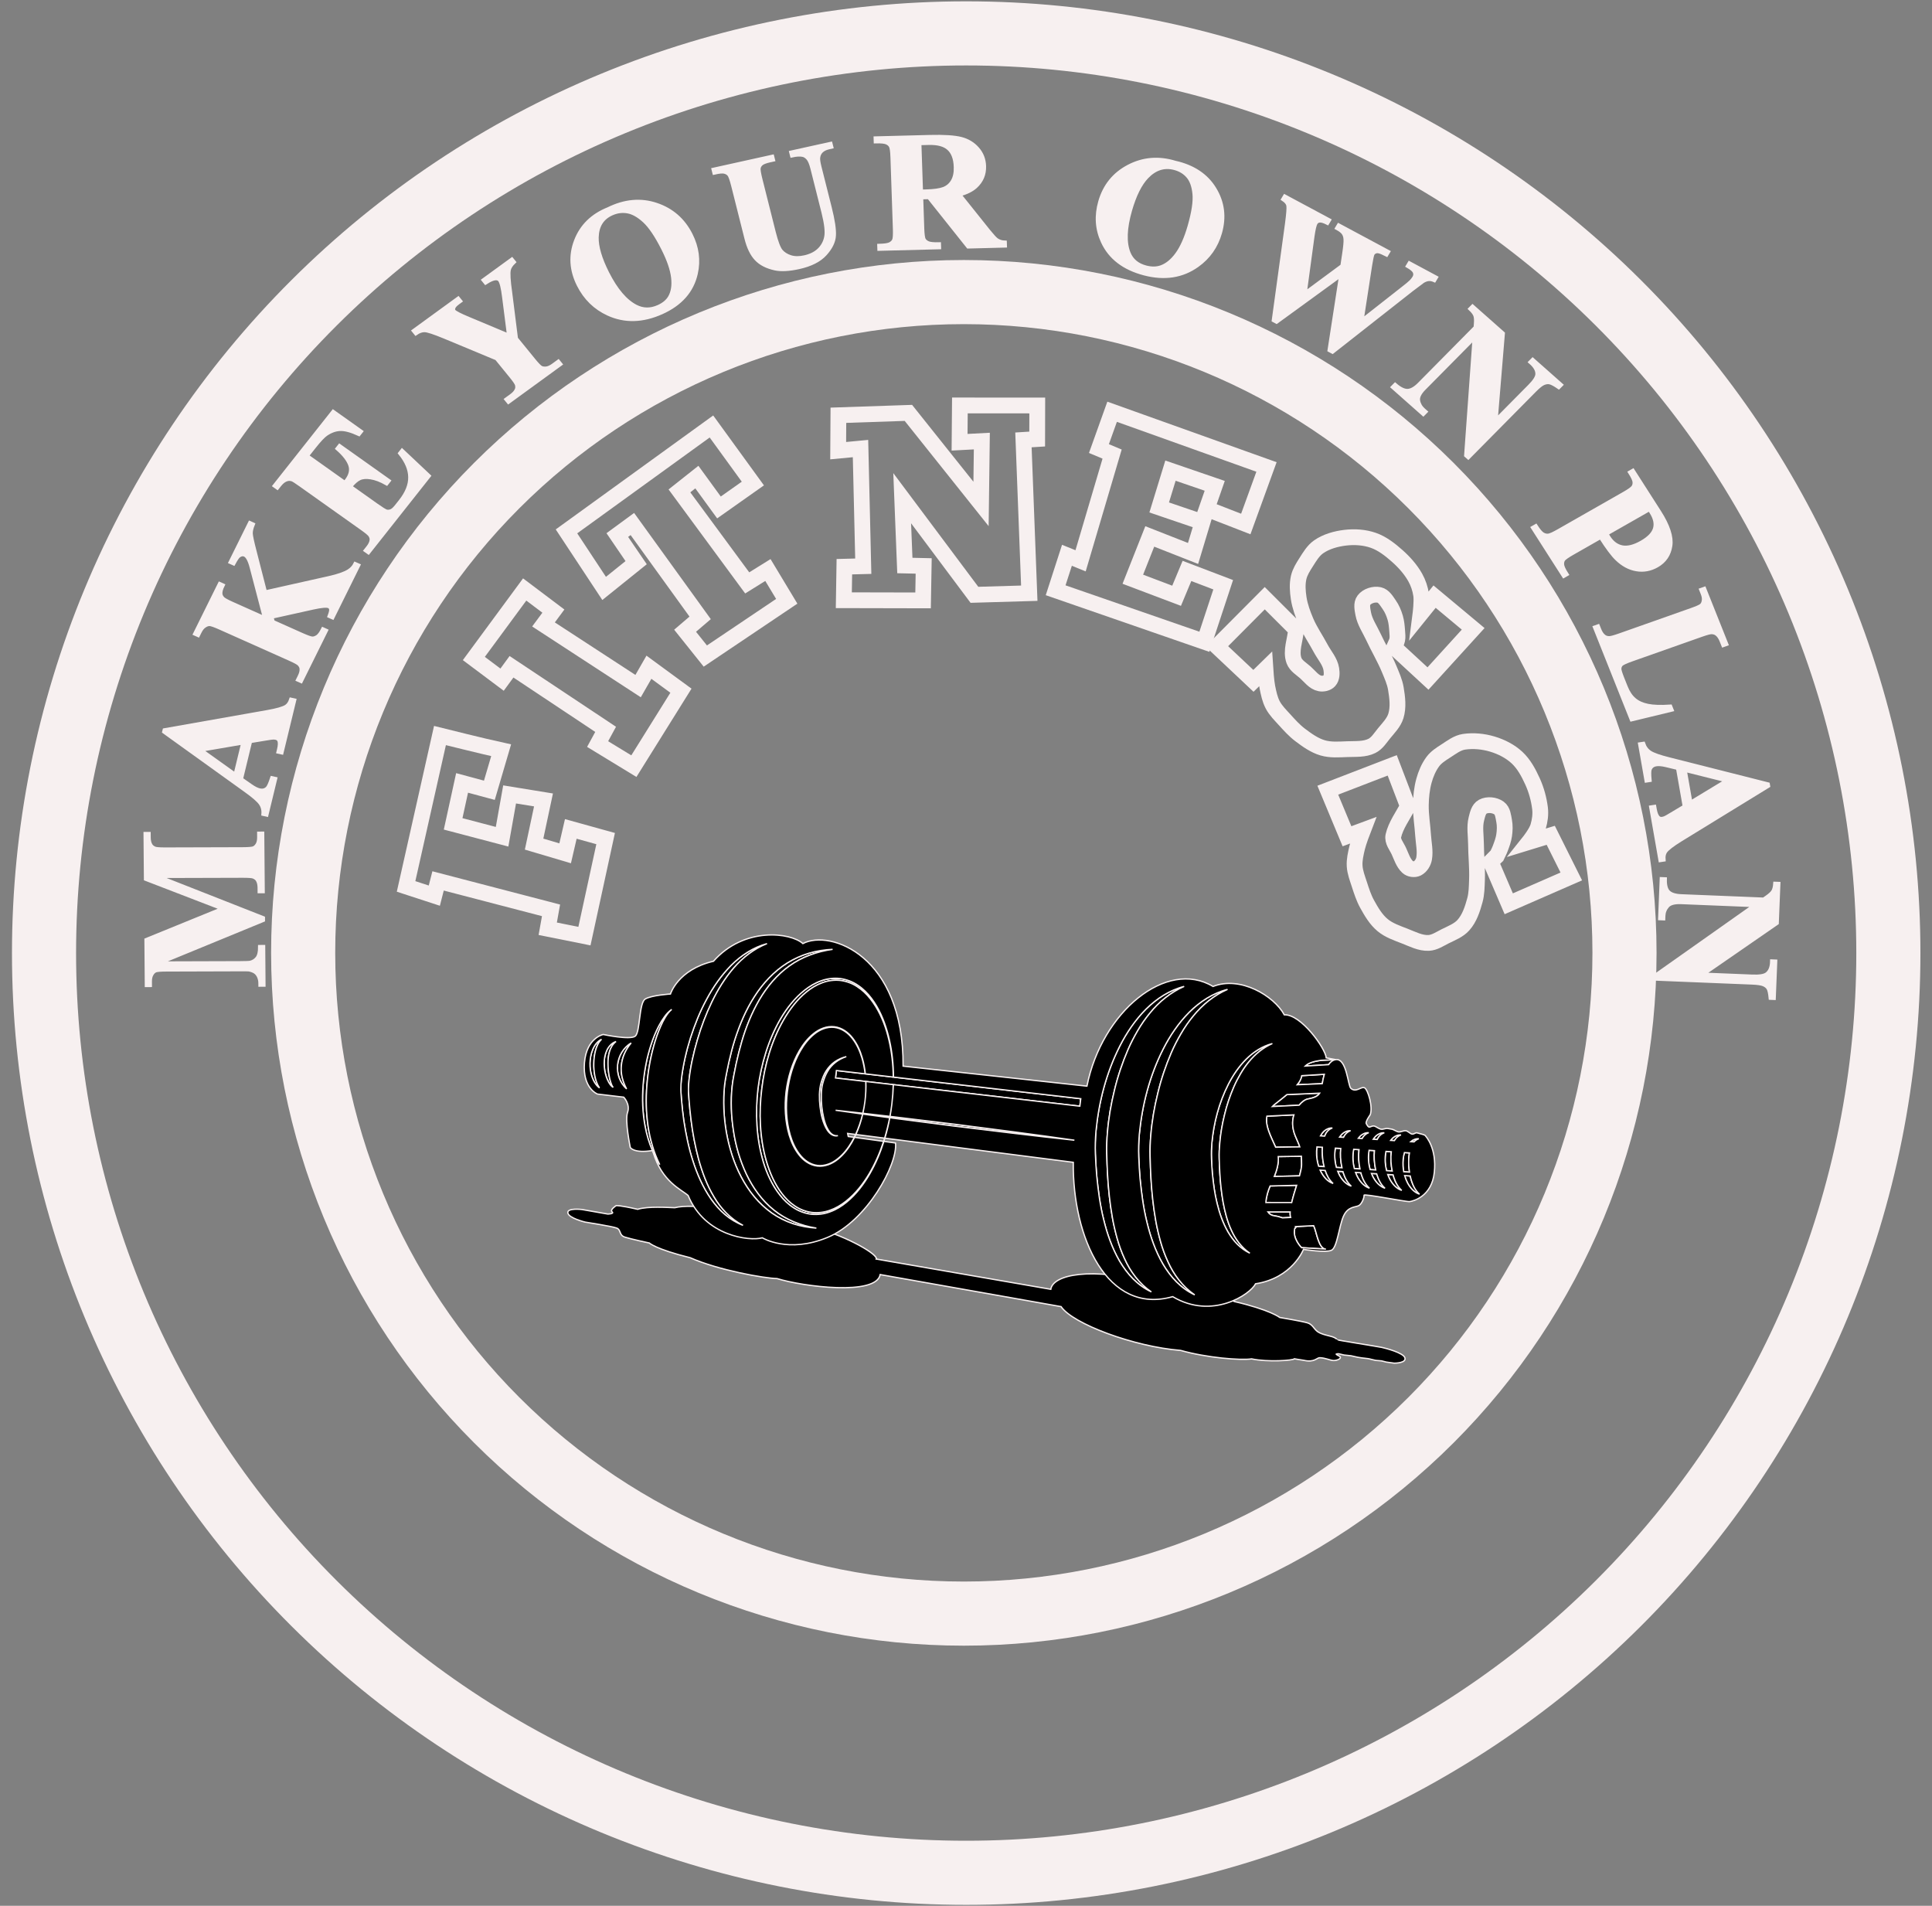 <svg width="146" height="144" viewBox="0 0 146 144" fill="none" xmlns="http://www.w3.org/2000/svg">
<rect x="0" y="0" width="146" height="144" fill="#808080" stroke="none"/>
<path d="M142.702 72.014C142.702 90.445 135.36 108.12 122.291 121.152C109.222 134.185 91.497 141.506 73.014 141.506C54.532 141.506 36.807 134.185 23.738 121.152C10.669 108.12 3.327 90.445 3.327 72.014C3.327 62.889 5.13 53.852 8.632 45.421C12.134 36.99 17.267 29.329 23.738 22.877C30.209 16.424 37.892 11.305 46.346 7.813C54.801 4.32 63.863 2.523 73.014 2.523C82.166 2.523 91.228 4.32 99.683 7.813C108.138 11.305 115.82 16.424 122.291 22.877C128.762 29.329 133.895 36.99 137.397 45.421C140.899 53.852 142.702 62.889 142.702 72.014V72.014Z" stroke="#F7F0F0" stroke-width="4.845" stroke-linejoin="round"/>
<path d="M122.762 71.995C122.762 85.236 117.502 97.935 108.139 107.298C98.776 116.661 86.077 121.922 72.836 121.922C59.595 121.922 46.896 116.661 37.533 107.298C28.17 97.935 22.91 85.236 22.91 71.995C22.91 58.754 28.17 46.055 37.533 36.692C46.896 27.329 59.595 22.069 72.836 22.069C86.077 22.069 98.776 27.329 108.139 36.692C117.502 46.055 122.762 58.754 122.762 71.995V71.995Z" stroke="#F7F0F0" stroke-width="4.845" stroke-linejoin="round"/>
<path d="M37.871 56.688C36.591 56.411 33.248 55.576 33.248 55.576L30.687 66.977L32.821 67.673L33.105 66.56L41.641 68.785L41.392 70.175L44.166 70.732L45.767 63.362L43.135 62.632L42.708 64.475L40.361 63.779L41.072 60.442L38.511 60.025L37.942 63.223L34.243 62.25L34.919 59.156L36.982 59.712L37.871 56.688Z" stroke="#F7F0F0" stroke-width="1.193"/>
<path d="M35.808 49.755L39.65 44.54L41.819 46.174L41.072 47.182L48.221 51.84L49.039 50.415L51.458 52.188L47.901 57.889L45.162 56.22L45.767 55.108L38.654 50.38L37.942 51.354L35.808 49.755Z" stroke="#F7F0F0" stroke-width="1.193"/>
<path d="M42.809 40.15L53.763 32.224L56.893 36.535L54.332 38.342L52.661 36.048L51.345 37.091L56.466 44.043L58.031 43.07L59.454 45.433L53.301 49.57L51.772 47.658L52.91 46.685L47.788 39.594L46.65 40.428L48.073 42.514L45.654 44.46L42.809 40.15Z" stroke="#F7F0F0" stroke-width="1.193"/>
<path d="M63.34 34.052L63.357 31.376L68.647 31.197L74.136 38.077L74.197 33.327L72.514 33.416L72.538 30.635L78.385 30.638L78.379 33.173L77.341 33.238L77.782 44.822L73.637 44.943L68.178 37.643L68.379 42.729L69.802 42.762L69.756 45.365L63.767 45.352L63.808 42.819L65.237 42.782L65.028 33.892L63.34 34.052Z" stroke="#F7F0F0" stroke-width="1.193"/>
<path d="M84.042 34.31L83.046 33.893L84.042 31.112L95.708 35.283L94.143 39.593L91.191 38.446L91.796 36.708L88.452 35.561L87.599 38.342L90.871 39.455L90.159 41.818L86.887 40.532L85.607 43.765L88.915 45.016L89.697 43.139L92.436 44.182L91.013 48.492L79.774 44.599L80.628 41.957L81.659 42.374L84.042 34.31Z" stroke="#F7F0F0" stroke-width="1.193"/>
<path d="M105.352 48.904L107.912 51.268L111.327 47.514L108.41 45.081L107.343 46.402C107.343 46.402 107.467 45.432 107.396 44.954C107.328 44.493 107.174 44.035 106.944 43.627C106.599 43.015 106.115 42.474 105.586 42.005C105.048 41.529 104.458 41.062 103.775 40.825C103.108 40.593 102.364 40.545 101.662 40.628C100.957 40.712 100.229 40.914 99.65 41.316C99.232 41.608 98.966 42.071 98.695 42.496C98.468 42.851 98.236 43.22 98.141 43.627C98.023 44.138 98.062 44.681 98.141 45.2C98.235 45.81 98.452 46.4 98.695 46.97C98.995 47.674 99.442 48.308 99.801 48.985C100.077 49.506 100.517 49.979 100.606 50.559C100.652 50.854 100.659 51.22 100.455 51.443C100.293 51.621 99.991 51.685 99.751 51.64C99.293 51.554 98.99 51.11 98.644 50.804C98.337 50.532 97.931 50.301 97.789 49.919C97.515 49.178 97.891 48.347 97.94 47.56L95.576 45.2L91.955 48.838L94.721 51.443L95.626 50.559C95.626 50.559 95.685 51.483 95.777 51.935C95.87 52.387 95.963 52.852 96.18 53.262C96.404 53.688 96.761 54.035 97.085 54.393C97.447 54.792 97.811 55.197 98.242 55.524C98.765 55.919 99.319 56.32 99.952 56.507C100.547 56.682 101.192 56.629 101.813 56.605C102.439 56.581 103.117 56.638 103.674 56.359C104.065 56.164 104.306 55.761 104.58 55.425C104.919 55.01 105.327 54.607 105.485 54.098C105.689 53.439 105.598 52.713 105.485 52.033C105.4 51.522 105.181 51.039 104.982 50.559C104.633 49.716 104.159 48.928 103.775 48.1C103.511 47.532 103.134 46.994 103.02 46.38C102.958 46.041 102.86 45.623 103.071 45.348C103.315 45.028 103.83 44.865 104.228 44.954C104.574 45.032 104.78 45.406 104.982 45.692C105.191 45.987 105.332 46.33 105.435 46.675C105.534 47.009 105.56 47.361 105.586 47.707C105.601 47.92 105.628 48.137 105.586 48.346C105.546 48.544 105.43 48.719 105.352 48.904L105.352 48.904Z" stroke="#F7F0F0" stroke-width="1.193"/>
<path d="M112.652 65.109L114.015 68.288L118.742 66.223L117.189 63.114L115.541 63.619C115.541 63.619 116.098 62.922 116.236 62.458C116.369 62.011 116.436 61.529 116.378 61.066C116.292 60.373 116.102 59.683 115.811 59.043C115.516 58.395 115.168 57.736 114.64 57.244C114.126 56.766 113.46 56.426 112.777 56.222C112.092 56.018 111.343 55.943 110.634 56.048C110.122 56.124 109.689 56.468 109.257 56.744C108.896 56.974 108.52 57.215 108.271 57.555C107.957 57.983 107.747 58.485 107.608 58.991C107.444 59.588 107.382 60.211 107.372 60.827C107.36 61.59 107.495 62.348 107.542 63.108C107.578 63.694 107.72 64.288 107.62 64.865C107.569 65.16 107.38 65.472 107.109 65.613C106.892 65.725 106.555 65.677 106.377 65.511C106.039 65.196 105.902 64.724 105.71 64.307C105.54 63.937 105.207 63.556 105.295 63.158C105.466 62.389 106.015 61.624 106.393 60.926L105.209 57.829L100.341 59.705L101.791 63.187L102.998 62.74C102.998 62.74 102.663 63.607 102.557 64.057C102.452 64.507 102.342 64.968 102.369 65.429C102.396 65.907 102.578 66.365 102.726 66.822C102.891 67.33 103.056 67.846 103.315 68.315C103.63 68.885 103.972 69.472 104.476 69.895C104.95 70.292 105.567 70.501 106.149 70.727C106.735 70.954 107.336 71.277 107.967 71.245C108.409 71.222 108.801 70.95 109.194 70.753C109.682 70.509 110.228 70.304 110.587 69.903C111.053 69.383 111.275 68.683 111.457 68.018C111.594 67.517 111.596 66.989 111.615 66.471C111.649 65.563 111.544 64.655 111.539 63.746C111.535 63.123 111.415 62.481 111.569 61.875C111.654 61.541 111.739 61.12 112.05 60.953C112.41 60.758 112.952 60.815 113.281 61.055C113.568 61.264 113.6 61.687 113.666 62.029C113.733 62.382 113.719 62.751 113.668 63.107C113.619 63.451 113.495 63.783 113.372 64.109C113.297 64.31 113.193 64.499 113.103 64.693C112.953 64.832 112.47 65.286 112.617 65.144L112.652 65.109Z" stroke="#F7F0F0" stroke-width="1.193"/>
<path d="M106.168 102.597C106.056 102.21 104.685 101.866 104.425 101.808C104.165 101.751 100.998 101.249 101.032 101.228C101.066 101.207 100.919 101.079 100.688 101.004C100.456 100.929 99.873 100.833 99.575 100.62C99.277 100.407 99.206 100.073 98.795 99.95C98.384 99.827 96.716 99.548 96.716 99.548C96.716 99.548 95.984 98.968 93.274 98.341C92.912 98.108 90.183 97.175 87.177 96.931C82.4 95.697 79.579 96.31 79.407 97.417L66.217 95.132C66.38 94.831 64.267 93.508 61.45 92.702C58.585 91.882 56.616 91.731 56.616 91.731C55.662 91.488 52.364 90.908 50.992 91.252C50.518 91.241 48.969 91.126 48.188 91.373C46.827 91.058 46.565 91.096 46.565 91.096C46.565 91.096 46.068 91.404 46.256 91.566C46.443 91.728 45.926 91.731 45.926 91.731L43.976 91.389C43.976 91.389 42.838 91.248 42.913 91.651C42.985 92.044 44.218 92.34 44.218 92.34C44.218 92.34 46.235 92.654 46.595 92.788C46.955 92.924 46.757 93.325 47.221 93.475C47.684 93.626 49.07 93.919 49.07 93.919C49.07 93.919 49.541 94.384 52.154 95.03C54.326 95.991 57.789 96.588 58.72 96.607C60.689 97.216 66.219 97.922 66.516 96.304L80.185 98.726C81.066 100.03 85.694 101.755 89.218 102.035C91.202 102.594 93.759 102.799 94.584 102.675C95.805 102.931 97.733 102.795 97.816 102.668C97.816 102.668 98.322 102.756 98.529 102.783C99.338 102.967 99.506 102.583 99.733 102.588C100.135 102.597 100.496 102.776 100.749 102.798C101.001 102.82 101.439 102.647 101.246 102.489C101.246 102.489 100.85 102.296 101.006 102.3C101.023 102.3 101.098 102.279 101.195 102.294C101.293 102.308 101.413 102.358 101.572 102.384C101.721 102.407 101.904 102.409 102.091 102.439C102.254 102.466 102.418 102.521 102.598 102.551C102.725 102.571 102.771 102.579 102.902 102.6C103.025 102.621 103.245 102.633 103.378 102.655C103.563 102.685 103.746 102.75 103.931 102.782C104.093 102.81 104.253 102.802 104.402 102.826C104.531 102.847 104.652 102.9 104.763 102.917C105.102 102.968 105.341 102.999 105.362 102.999C105.459 102.998 106.281 102.985 106.168 102.597" fill="black"/>
<path d="M106.168 102.597C106.056 102.21 104.685 101.866 104.425 101.808C104.165 101.751 100.998 101.249 101.032 101.228C101.066 101.207 100.919 101.079 100.688 101.004C100.456 100.929 99.873 100.833 99.575 100.62C99.277 100.407 99.206 100.073 98.795 99.95C98.384 99.827 96.716 99.548 96.716 99.548C96.716 99.548 95.984 98.968 93.274 98.341C92.912 98.108 90.183 97.175 87.177 96.931C82.4 95.697 79.579 96.31 79.407 97.417L66.217 95.132C66.38 94.831 64.267 93.508 61.45 92.702C58.585 91.882 56.616 91.731 56.616 91.731C55.662 91.488 52.364 90.908 50.992 91.252C50.518 91.241 48.969 91.126 48.188 91.373C46.827 91.058 46.565 91.096 46.565 91.096C46.565 91.096 46.068 91.404 46.256 91.566C46.443 91.728 45.926 91.731 45.926 91.731L43.976 91.389C43.976 91.389 42.838 91.248 42.913 91.651C42.985 92.044 44.218 92.34 44.218 92.34C44.218 92.34 46.235 92.654 46.595 92.788C46.955 92.924 46.757 93.325 47.221 93.475C47.684 93.626 49.07 93.919 49.07 93.919C49.07 93.919 49.541 94.384 52.154 95.03C54.326 95.991 57.789 96.588 58.72 96.607C60.689 97.216 66.219 97.922 66.516 96.304L80.185 98.726C81.066 100.03 85.694 101.755 89.218 102.035C91.202 102.594 93.759 102.799 94.584 102.675C95.805 102.931 97.733 102.795 97.816 102.668C97.816 102.668 98.322 102.756 98.529 102.783C99.338 102.967 99.506 102.583 99.733 102.588C100.135 102.597 100.496 102.776 100.749 102.798C101.001 102.82 101.439 102.647 101.246 102.489C101.246 102.489 100.85 102.296 101.006 102.3C101.023 102.3 101.098 102.279 101.195 102.294C101.293 102.308 101.413 102.358 101.572 102.384C101.721 102.407 101.904 102.409 102.091 102.439C102.254 102.466 102.418 102.521 102.598 102.551C102.725 102.571 102.771 102.579 102.902 102.6C103.025 102.621 103.245 102.633 103.378 102.655C103.563 102.685 103.746 102.75 103.931 102.782C104.093 102.81 104.253 102.802 104.402 102.826C104.531 102.847 104.652 102.9 104.763 102.917C105.102 102.968 105.341 102.999 105.362 102.999C105.459 102.998 106.281 102.985 106.168 102.597" stroke="#F7F0F0" stroke-width="0.099"/>
<path d="M89.487 74.532C88.455 74.987 87.591 75.699 86.907 76.539C86.562 76.956 86.253 77.402 85.982 77.868C85.71 78.334 85.461 78.813 85.246 79.308C84.819 80.299 84.471 81.323 84.221 82.372C83.962 83.418 83.777 84.483 83.691 85.552C83.644 86.087 83.623 86.618 83.637 87.15C83.647 87.695 83.673 88.237 83.7 88.779C83.759 89.862 83.878 90.941 84.064 92.004C84.158 92.536 84.282 93.061 84.427 93.579C84.571 94.099 84.756 94.606 84.981 95.095C85.423 96.092 86.103 96.967 87.002 97.61H86.999C86.481 97.375 86.035 97.025 85.63 96.637C85.225 96.236 84.891 95.77 84.601 95.284C84.032 94.3 83.662 93.225 83.4 92.138C83.126 91.05 82.986 89.942 82.878 88.836C82.828 88.283 82.799 87.728 82.776 87.174C82.754 86.61 82.775 86.042 82.82 85.481C83.033 83.247 83.603 81.044 84.627 79.029C85.139 78.024 85.781 77.07 86.587 76.261C87.392 75.459 88.387 74.808 89.487 74.532V74.532Z" fill="black" stroke="#F7F0F0" stroke-width="0.099"/>
<path d="M92.763 74.756C91.732 75.212 90.866 75.924 90.184 76.763C89.838 77.18 89.529 77.626 89.258 78.093C88.986 78.558 88.737 79.038 88.522 79.533C88.095 80.523 87.747 81.547 87.498 82.596C87.238 83.642 87.053 84.709 86.967 85.777C86.92 86.312 86.898 86.843 86.914 87.376C86.923 87.919 86.95 88.462 86.976 89.003C87.036 90.087 87.154 91.165 87.34 92.229C87.434 92.761 87.558 93.286 87.703 93.805C87.847 94.323 88.032 94.83 88.257 95.32C88.698 96.317 89.38 97.192 90.278 97.835H90.275C89.757 97.6 89.311 97.249 88.906 96.861C88.502 96.46 88.166 95.995 87.878 95.508C87.309 94.525 86.938 93.449 86.676 92.362C86.403 91.275 86.261 90.167 86.154 89.061C86.104 88.507 86.076 87.953 86.053 87.399C86.029 86.834 86.051 86.266 86.096 85.707C86.31 83.471 86.879 81.269 87.904 79.253C88.415 78.248 89.058 77.296 89.863 76.486C90.668 75.684 91.662 75.032 92.763 74.756V74.756Z" fill="black" stroke="#F7F0F0" stroke-width="0.099"/>
<path d="M96.147 78.852C95.442 79.156 94.871 79.657 94.382 80.227C94.145 80.513 93.933 80.819 93.747 81.139C93.56 81.459 93.39 81.788 93.243 82.128C92.949 82.806 92.71 83.51 92.539 84.229C92.361 84.947 92.234 85.678 92.175 86.412C92.141 86.778 92.125 87.142 92.135 87.508C92.142 87.882 92.163 88.253 92.181 88.626C92.222 89.369 92.304 90.109 92.431 90.838C92.566 91.566 92.749 92.288 93.06 92.96C93.363 93.631 93.814 94.251 94.452 94.688C94.101 94.526 93.781 94.293 93.505 94.017C93.228 93.742 92.998 93.423 92.799 93.089C92.409 92.414 92.155 91.677 91.975 90.931C91.788 90.184 91.691 89.424 91.617 88.665C91.583 88.286 91.565 87.905 91.55 87.524C91.535 87.137 91.548 86.747 91.578 86.363C91.724 84.83 92.114 83.319 92.817 81.935C93.168 81.246 93.61 80.592 94.162 80.037C94.71 79.475 95.386 79.077 96.144 78.852H96.147Z" fill="black" stroke="#F7F0F0" stroke-width="0.099"/>
<path d="M106.13 87.087L106.511 87.111C106.456 87.426 106.444 87.751 106.461 88.075C106.49 88.4 106.471 88.239 106.516 88.559V88.564L106.079 88.536C106.052 88.392 106.033 88.245 106.024 88.098C106.007 87.761 106.035 87.418 106.13 87.087Z" fill="black" stroke="#F7F0F0" stroke-width="0.099"/>
<path d="M107.159 86.039C107.196 86.04 107.177 86.039 107.216 86.042C107.067 86.095 106.95 86.179 106.857 86.28L106.603 86.264C106.765 86.117 106.938 86.062 107.153 86.039H107.159Z" fill="black" stroke="#F7F0F0" stroke-width="0.099"/>
<path d="M106.148 88.826L106.569 88.853C106.596 88.976 106.627 89.099 106.666 89.22C106.781 89.604 106.984 89.947 107.271 90.231H107.27C107.055 90.17 106.883 90.027 106.724 89.881C106.572 89.723 106.445 89.54 106.347 89.345C106.198 89.005 106.264 89.178 106.148 88.826V88.826Z" fill="black" stroke="#F7F0F0" stroke-width="0.099"/>
<path d="M104.877 88.743L105.276 88.769C105.291 88.823 105.304 88.877 105.321 88.931C105.436 89.316 105.64 89.659 105.927 89.943C105.712 89.882 105.54 89.739 105.38 89.592C105.228 89.434 105.1 89.251 105.003 89.057C104.908 88.85 104.952 88.955 104.87 88.743H104.877Z" fill="black" stroke="#F7F0F0" stroke-width="0.099"/>
<path d="M104.746 86.997L105.137 87.023C105.108 87.274 105.103 87.531 105.117 87.786C105.131 88.019 105.162 88.251 105.208 88.48L104.78 88.453C104.726 88.242 104.693 88.026 104.68 87.81C104.661 87.537 104.691 87.266 104.736 86.997H104.746Z" fill="black" stroke="#F7F0F0" stroke-width="0.099"/>
<path d="M105.81 85.751C105.83 85.751 105.851 85.751 105.872 85.753C105.647 85.827 105.5 85.997 105.376 86.185H105.371L105.089 86.166C105.138 86.1 105.192 86.035 105.255 85.978C105.408 85.84 105.613 85.751 105.81 85.751V85.751Z" fill="black" stroke="#F7F0F0" stroke-width="0.099"/>
<path d="M104.578 85.59L104.608 85.592C104.34 85.688 104.177 85.879 104.071 86.1L103.769 86.081V86.081C103.906 85.897 103.832 85.985 103.991 85.817C104.153 85.67 104.326 85.614 104.54 85.59H104.578Z" fill="black" stroke="#F7F0F0" stroke-width="0.099"/>
<path d="M103.653 88.665L104.035 88.689C104.044 88.716 104.049 88.744 104.058 88.77C104.179 89.139 104.348 89.497 104.664 89.782C104.456 89.721 104.272 89.587 104.117 89.432C103.964 89.273 103.838 89.09 103.739 88.896C103.668 88.743 103.702 88.82 103.638 88.665H103.653Z" fill="black" stroke="#F7F0F0" stroke-width="0.099"/>
<path d="M103.463 86.914L103.866 86.94C103.844 87.167 103.841 87.398 103.853 87.625C103.905 88.144 103.869 87.886 103.961 88.398V88.4H103.958L103.539 88.373C103.472 88.136 103.432 87.894 103.416 87.65C103.4 87.404 103.423 87.158 103.459 86.914H103.463Z" fill="black" stroke="#F7F0F0" stroke-width="0.099"/>
<path d="M102.296 86.839L102.699 86.865C102.671 87.114 102.666 87.368 102.679 87.62C102.726 88.09 102.695 87.856 102.773 88.321V88.323H102.766L102.345 88.295C102.29 88.082 102.257 87.864 102.243 87.644C102.229 87.376 102.243 87.105 102.296 86.839V86.839Z" fill="black" stroke="#F7F0F0" stroke-width="0.099"/>
<path d="M102.436 88.586L102.842 88.612C102.855 88.663 102.868 88.715 102.884 88.765C103.006 89.133 103.175 89.491 103.489 89.776C103.282 89.715 103.098 89.582 102.943 89.427C102.79 89.268 102.664 89.085 102.565 88.891C102.472 88.69 102.516 88.791 102.435 88.586V88.586H102.436Z" fill="black" stroke="#F7F0F0" stroke-width="0.099"/>
<path d="M103.405 85.585L103.434 85.587V85.587C103.206 85.662 103.058 85.836 102.933 86.027L102.645 86.008C102.696 85.939 102.752 85.872 102.817 85.812C102.979 85.665 103.152 85.608 103.367 85.585H103.405Z" fill="black" stroke="#F7F0F0" stroke-width="0.099"/>
<path d="M101.089 88.499L101.486 88.525C101.495 88.554 101.501 88.584 101.51 88.614C101.632 88.982 101.801 89.34 102.116 89.625C101.908 89.563 101.724 89.43 101.569 89.275C101.418 89.116 101.29 88.934 101.193 88.74C101.119 88.58 101.154 88.661 101.087 88.499V88.499H101.089Z" fill="black" stroke="#F7F0F0" stroke-width="0.099"/>
<path d="M100.913 86.75L101.319 86.777C101.298 87.005 101.294 87.237 101.306 87.469C101.358 87.982 101.322 87.727 101.413 88.234V88.235H101.41L100.99 88.208C100.925 87.974 100.885 87.734 100.87 87.493C100.857 87.245 100.869 86.996 100.913 86.75V86.75Z" fill="black" stroke="#F7F0F0" stroke-width="0.099"/>
<path d="M102.037 85.434L102.061 85.436V85.436C101.808 85.519 101.654 85.719 101.527 85.936L101.227 85.917C101.288 85.824 101.361 85.737 101.445 85.661C101.599 85.518 101.778 85.457 101.985 85.434H102.037Z" fill="black" stroke="#F7F0F0" stroke-width="0.099"/>
<path d="M99.526 86.66L99.932 86.686C99.919 86.878 99.92 87.071 99.93 87.264C99.949 87.561 99.992 87.858 100.062 88.148L99.65 88.121C99.562 87.85 99.512 87.57 99.495 87.288C99.491 86.869 99.483 87.078 99.519 86.66H99.526Z" fill="black" stroke="#F7F0F0" stroke-width="0.099"/>
<path d="M100.657 85.229L100.687 85.231C100.375 85.342 100.206 85.579 100.101 85.844L99.785 85.823V85.823C99.858 85.686 99.959 85.567 100.068 85.456C100.229 85.309 100.402 85.252 100.616 85.229H100.657Z" fill="black" stroke="#F7F0F0" stroke-width="0.099"/>
<path d="M99.77 88.414L100.145 88.438C100.266 88.797 100.434 89.142 100.741 89.42C100.533 89.359 100.349 89.226 100.194 89.07C100.041 88.912 99.915 88.729 99.817 88.535C99.778 88.454 99.797 88.494 99.761 88.414H99.77Z" fill="black" stroke="#F7F0F0" stroke-width="0.099"/>
<path d="M97.986 89.56C97.848 89.99 97.723 90.424 97.612 90.861H97.514L95.663 90.86C95.683 90.403 95.849 89.906 95.979 89.621L95.983 89.61L97.979 89.56H97.986Z" fill="black" stroke="#F7F0F0" stroke-width="0.099"/>
<path d="M99.729 82.599V82.599C99.516 82.905 99.137 82.976 98.791 83.048C98.637 83.079 98.394 83.24 98.175 83.506L96.191 83.604H96.153C96.294 83.469 96.22 83.535 96.376 83.405C96.703 83.148 96.996 82.917 97.25 82.705L99.729 82.599Z" fill="black" stroke="#F7F0F0" stroke-width="0.099"/>
<path d="M97.78 84.237C97.609 84.802 97.682 85.277 97.882 85.823C98.039 86.202 98.15 86.421 98.225 86.655L96.4 86.683C96.017 85.823 95.587 85.044 95.739 84.337L97.776 84.237H97.78Z" fill="black" stroke="#F7F0F0" stroke-width="0.099"/>
<path d="M99.274 92.61C99.495 93.066 99.63 94.328 100.176 94.379L98.358 94.273C98.358 94.273 97.639 93.583 97.847 92.799C97.922 92.793 97.936 92.747 97.903 92.679L99.274 92.61Z" fill="black" stroke="#F7F0F0" stroke-width="0.099"/>
<path d="M98.345 87.366C98.355 87.535 98.359 87.706 98.361 87.876V88.039C98.35 88.314 98.272 88.58 98.202 88.845L96.3 88.892C96.489 88.422 96.639 87.904 96.596 87.39L98.183 87.366H98.345Z" fill="black" stroke="#F7F0F0" stroke-width="0.099"/>
<path d="M100.941 80.064C100.701 80.096 100.542 80.266 100.4 80.442L98.633 80.55C98.866 80.32 99.262 80.195 99.834 80.115L100.933 80.064H100.941Z" fill="black" stroke="#F7F0F0" stroke-width="0.099"/>
<path d="M96.659 91.57L97.497 91.571C97.49 91.701 97.495 91.818 97.515 91.917C97.52 91.943 97.529 91.964 97.535 91.987L96.916 92.018C96.733 91.951 96.534 91.897 96.325 91.869C96.111 91.844 95.937 91.74 95.812 91.57H96.659Z" fill="black" stroke="#F7F0F0" stroke-width="0.099"/>
<path d="M100.078 81.173V81.173C100.009 81.405 99.964 81.643 99.921 81.88L98.03 81.961V81.961C98.206 81.764 98.313 81.528 98.373 81.277L100.078 81.173Z" fill="black" stroke="#F7F0F0" stroke-width="0.099"/>
<path d="M62.918 71.732V71.732C62.328 71.806 61.758 71.973 61.199 72.165C60.651 72.372 60.13 72.645 59.66 72.983C58.712 73.654 57.967 74.558 57.387 75.542C56.811 76.532 56.379 77.602 56.057 78.703C55.897 79.255 55.754 79.811 55.633 80.374C55.574 80.656 55.517 80.939 55.463 81.224C55.406 81.51 55.365 81.779 55.332 82.062C55.207 83.187 55.257 84.337 55.433 85.463C55.603 86.59 55.928 87.696 56.414 88.728C56.907 89.754 57.584 90.707 58.489 91.429C58.939 91.793 59.447 92.088 59.986 92.315C60.528 92.542 61.103 92.697 61.692 92.793C61.096 92.757 60.501 92.653 59.929 92.462C59.357 92.273 58.811 91.997 58.315 91.651C57.822 91.3 57.381 90.882 56.995 90.42C56.609 89.958 56.285 89.451 56.006 88.922C55.447 87.865 55.097 86.714 54.888 85.549C54.689 84.38 54.632 83.189 54.753 82.001C54.789 81.707 54.839 81.402 54.898 81.119C54.955 80.832 55.014 80.546 55.077 80.259C55.207 79.686 55.351 79.113 55.53 78.55C55.891 77.427 56.35 76.321 56.998 75.315C57.637 74.308 58.471 73.398 59.499 72.754C60.014 72.436 60.569 72.185 61.147 72.017C61.721 71.838 62.321 71.774 62.918 71.732V71.732Z" fill="black" stroke="#F7F0F0" stroke-width="0.099"/>
<path d="M57.961 71.299V71.3C56.969 71.683 56.163 72.357 55.461 73.123C54.786 73.902 54.245 74.784 53.799 75.706C53.353 76.628 52.99 77.591 52.702 78.573C52.416 79.554 52.185 80.557 52.075 81.562C52.049 81.812 52.028 82.062 52.027 82.305L52.031 82.486L52.042 82.677L52.068 83.061C52.104 83.572 52.157 84.082 52.22 84.591C52.343 85.609 52.535 86.618 52.8 87.605C53.076 88.589 53.432 89.556 53.961 90.435C54.48 91.334 55.226 92.081 56.148 92.585H56.148C55.644 92.399 55.195 92.106 54.784 91.771C54.374 91.428 54.025 91.018 53.719 90.584C53.113 89.709 52.684 88.73 52.364 87.729C52.038 86.728 51.83 85.696 51.673 84.662C51.597 84.144 51.544 83.623 51.5 83.103L51.47 82.712L51.458 82.517L51.45 82.309C51.45 82.034 51.468 81.767 51.496 81.502C51.624 80.449 51.862 79.424 52.175 78.42C52.501 77.421 52.885 76.436 53.393 75.509C53.889 74.577 54.502 73.696 55.252 72.936C56.003 72.167 56.925 71.618 57.961 71.299V71.299Z" fill="black" stroke="#F7F0F0" stroke-width="0.099"/>
<path d="M50.76 76.269C50.561 76.439 50.408 76.65 50.274 76.869C50.141 77.089 50.024 77.317 49.925 77.554C49.717 78.022 49.552 78.508 49.413 79.001C49.139 79.986 48.964 80.997 48.887 82.013C48.804 83.03 48.829 84.054 48.972 85.065C49.044 85.569 49.153 86.07 49.3 86.559C49.436 87.056 49.642 87.529 49.857 87.996H49.857C49.666 87.702 49.51 87.388 49.361 87.072C49.341 87.026 49.319 86.98 49.298 86.933C49.047 86.347 48.862 85.728 48.748 85.1C48.649 84.589 48.597 84.07 48.569 83.551C48.544 83.031 48.56 82.511 48.597 81.992C48.681 80.956 48.871 79.927 49.196 78.937C49.357 78.442 49.554 77.958 49.796 77.494C49.917 77.263 50.056 77.04 50.21 76.828C50.362 76.616 50.541 76.414 50.76 76.269V76.269Z" fill="black" stroke="#F7F0F0" stroke-width="0.099"/>
<path d="M47.694 78.809C47.485 79.049 47.329 79.326 47.191 79.609C47.068 79.892 46.986 80.189 46.958 80.49C46.925 80.791 46.947 81.096 47.014 81.396C47.083 81.696 47.202 81.988 47.353 82.279C47.105 82.059 46.914 81.774 46.797 81.458C46.677 81.144 46.637 80.799 46.669 80.462C46.705 80.126 46.811 79.796 46.989 79.508C47.16 79.218 47.404 78.985 47.693 78.809H47.694Z" fill="black" stroke="#F7F0F0" stroke-width="0.099"/>
<path d="M45.457 78.526C45.213 78.769 45.088 79.07 45.003 79.378C44.922 79.688 44.881 80.009 44.876 80.33L44.874 80.572L44.888 80.813C44.9 80.973 44.923 81.133 44.952 81.291C45.006 81.617 45.138 81.917 45.305 82.2H45.305C45.008 81.993 44.859 81.669 44.732 81.347C44.622 81.017 44.577 80.67 44.584 80.324C44.597 79.979 44.654 79.632 44.788 79.308C44.918 78.99 45.136 78.673 45.457 78.526V78.526Z" fill="black" stroke="#F7F0F0" stroke-width="0.099"/>
<path d="M46.55 78.696C46.295 78.891 46.163 79.173 46.059 79.463C45.976 79.752 45.943 80.057 45.947 80.363C45.947 80.669 45.978 80.977 46.032 81.282C46.06 81.435 46.092 81.587 46.139 81.735C46.185 81.883 46.236 82.032 46.337 82.159C46.189 82.078 46.092 81.93 46.007 81.79C45.925 81.645 45.861 81.492 45.81 81.335C45.702 81.023 45.672 80.695 45.656 80.368V80.359C45.67 80.034 45.66 80.022 45.757 79.624C45.777 79.542 45.816 79.466 45.846 79.387C45.982 79.069 46.222 78.825 46.549 78.696H46.55Z" fill="black" stroke="#F7F0F0" stroke-width="0.099"/>
<path d="M63.95 79.838C63.342 80.035 62.869 80.436 62.535 80.961C62.382 81.224 62.272 81.508 62.19 81.802C62.103 82.091 62.077 82.395 62.068 82.699C62.048 83.307 62.114 83.921 62.256 84.514C62.33 84.81 62.427 85.103 62.584 85.364C62.661 85.494 62.755 85.617 62.882 85.705C63.005 85.793 63.165 85.835 63.322 85.809C63.169 85.851 62.997 85.821 62.86 85.736C62.722 85.653 62.613 85.53 62.523 85.4C62.346 85.137 62.236 84.84 62.148 84.541C62.06 84.242 62.007 83.935 61.97 83.626C61.933 83.317 61.916 83.007 61.923 82.695C61.936 82.384 61.967 82.069 62.063 81.767C62.152 81.47 62.264 81.17 62.439 80.905C62.611 80.64 62.827 80.4 63.09 80.219C63.347 80.035 63.645 79.925 63.948 79.838H63.95Z" fill="black" stroke="#F7F0F0" stroke-width="0.099"/>
<path d="M63.526 73.941C64 74.002 64.436 74.192 64.832 74.447C65.231 74.711 65.568 75.051 65.851 75.425C66.42 76.174 66.788 77.043 67.046 77.93C67.302 78.819 67.447 79.737 67.497 80.658C67.512 80.899 67.518 81.142 67.52 81.384L81.657 83.015V83.144L81.604 83.58L67.512 81.954C67.496 82.444 67.459 82.933 67.399 83.419C67.454 82.932 67.489 82.442 67.501 81.953L65.433 81.714C65.452 82.205 65.429 82.698 65.368 83.185C65.425 82.697 65.443 82.204 65.422 81.713L63.14 81.45L63.208 80.886L65.378 81.136C65.331 80.73 65.251 80.328 65.136 79.935C64.979 79.413 64.752 78.905 64.414 78.47C64.084 78.039 63.602 77.689 63.046 77.627C62.49 77.565 61.941 77.799 61.521 78.145C61.093 78.491 60.755 78.936 60.482 79.408C59.939 80.359 59.634 81.428 59.504 82.507C59.37 83.585 59.411 84.694 59.71 85.743C59.863 86.264 60.085 86.772 60.418 87.207C60.744 87.64 61.221 87.992 61.776 88.058C62.331 88.125 62.884 87.894 63.309 87.55C63.742 87.205 64.084 86.762 64.362 86.29C64.43 86.173 64.494 86.055 64.555 85.934C64.592 85.863 64.624 85.79 64.657 85.717C64.887 85.224 65.062 84.706 65.187 84.176C64.507 84.082 63.825 83.987 63.146 83.889C63.832 83.961 64.517 84.037 65.202 84.116C65.272 83.808 65.329 83.497 65.368 83.185C65.332 83.497 65.277 83.808 65.209 84.117C65.89 84.194 66.571 84.272 67.251 84.353C67.309 84.043 67.358 83.731 67.399 83.419C67.361 83.731 67.314 84.043 67.258 84.353C67.394 84.369 67.529 84.385 67.664 84.401L72.178 84.95L76.688 85.532L78.941 85.835L81.192 86.152L78.932 85.903L76.673 85.641L72.159 85.091L67.65 84.509C67.514 84.49 67.377 84.472 67.241 84.454C67.144 84.975 67.021 85.491 66.868 86C66.857 86.043 66.845 86.085 66.831 86.126C66.82 86.165 66.807 86.203 66.795 86.241C66.529 87.085 66.181 87.904 65.739 88.675C65.274 89.478 64.707 90.24 63.974 90.838C63.61 91.137 63.201 91.392 62.75 91.557C62.302 91.729 61.809 91.794 61.327 91.749C60.846 91.692 60.376 91.523 59.975 91.26C59.568 91.001 59.221 90.663 58.928 90.291C58.341 89.545 57.946 88.676 57.676 87.783C57.411 86.888 57.258 85.963 57.2 85.034C57.139 84.105 57.173 83.173 57.278 82.249C57.397 81.326 57.589 80.413 57.87 79.524C58.15 78.634 58.52 77.77 58.994 76.96C59.469 76.152 60.063 75.397 60.813 74.805C61.187 74.511 61.605 74.261 62.063 74.103C62.472 73.974 62.233 74.037 62.785 73.941H63.526ZM63.133 74.065C62.779 74.068 62.451 74.146 62.123 74.262C61.69 74.42 61.295 74.666 60.94 74.956C60.226 75.539 59.669 76.288 59.21 77.079C58.298 78.674 57.786 80.471 57.568 82.282C57.456 83.19 57.417 84.106 57.47 85.019C57.519 85.931 57.662 86.838 57.916 87.716C58.17 88.59 58.533 89.446 59.087 90.175C59.362 90.539 59.688 90.868 60.07 91.12C60.448 91.379 60.888 91.546 61.344 91.608C61.458 91.621 61.572 91.627 61.687 91.627C62.033 91.627 62.382 91.568 62.709 91.449C63.148 91.297 63.553 91.057 63.917 90.769C64.647 90.193 65.232 89.451 65.701 88.655C66.147 87.892 66.501 87.077 66.773 86.238C66.785 86.199 66.799 86.159 66.811 86.12C66.824 86.079 66.836 86.038 66.849 85.998C67.005 85.489 67.132 84.974 67.233 84.453C66.553 84.362 65.874 84.271 65.195 84.177C65.073 84.706 64.904 85.225 64.678 85.72C64.646 85.793 64.614 85.866 64.579 85.938C64.518 86.061 64.453 86.182 64.384 86.302C64.109 86.778 63.769 87.226 63.333 87.579C62.907 87.93 62.344 88.171 61.77 88.107C61.196 88.044 60.702 87.683 60.367 87.245C60.023 86.804 59.795 86.29 59.637 85.763C59.325 84.704 59.276 83.585 59.403 82.495C59.542 81.406 59.858 80.329 60.415 79.371C60.696 78.895 61.041 78.447 61.48 78.097C61.911 77.747 62.478 77.509 63.052 77.578C63.625 77.645 64.114 78.009 64.445 78.448C64.783 78.89 65.007 79.403 65.16 79.929C65.274 80.325 65.35 80.73 65.395 81.138L67.505 81.382C67.501 81.141 67.492 80.9 67.477 80.659C67.419 79.74 67.267 78.825 67.005 77.941C66.74 77.061 66.35 76.205 65.777 75.479C65.492 75.117 65.156 74.791 64.767 74.543C64.38 74.289 63.935 74.132 63.478 74.077L63.133 74.065Z" fill="black" stroke="#F7F0F0" stroke-width="0.099"/>
<path d="M67.501 81.953C67.489 82.443 67.454 82.932 67.398 83.419C67.358 83.731 67.309 84.043 67.251 84.353C66.57 84.273 65.89 84.194 65.209 84.117C65.277 83.808 65.331 83.497 65.369 83.184C65.429 82.698 65.452 82.205 65.434 81.714L67.501 81.953ZM65.195 84.177C65.874 84.27 66.553 84.362 67.233 84.453C67.132 84.974 67.004 85.49 66.849 85.998L64.679 85.72C64.904 85.224 65.074 84.706 65.195 84.177V84.177ZM64.579 85.937L66.773 86.238C66.501 87.077 66.148 87.891 65.701 88.655C65.232 89.451 64.647 90.193 63.917 90.769C63.553 91.057 63.148 91.297 62.709 91.449C62.273 91.608 61.801 91.66 61.344 91.608C60.888 91.545 60.448 91.379 60.07 91.12C59.688 90.868 59.362 90.538 59.087 90.175C58.533 89.445 58.17 88.59 57.915 87.716C57.662 86.838 57.52 85.931 57.47 85.019C57.417 84.106 57.456 83.19 57.568 82.283C57.786 80.471 58.299 78.674 59.21 77.08C59.669 76.288 60.226 75.539 60.94 74.957C61.295 74.666 61.69 74.42 62.123 74.262C62.552 74.096 63.019 74.035 63.478 74.078C63.935 74.132 64.381 74.289 64.766 74.543C65.156 74.791 65.492 75.117 65.778 75.479C66.35 76.206 66.74 77.06 67.005 77.941C67.267 78.825 67.419 79.74 67.476 80.659C67.492 80.9 67.501 81.141 67.504 81.382L65.394 81.138C65.35 80.73 65.274 80.325 65.16 79.929C65.007 79.403 64.783 78.889 64.445 78.448C64.114 78.009 63.625 77.646 63.052 77.578C62.478 77.509 61.911 77.746 61.48 78.097C61.041 78.447 60.696 78.895 60.415 79.371C59.858 80.329 59.541 81.406 59.402 82.495C59.277 83.585 59.325 84.704 59.637 85.763C59.796 86.29 60.024 86.804 60.367 87.244C60.702 87.683 61.196 88.043 61.77 88.107C62.344 88.172 62.907 87.93 63.333 87.578C63.768 87.227 64.109 86.778 64.384 86.302C64.453 86.182 64.517 86.061 64.579 85.937V85.937ZM106.724 89.881C106.572 89.722 106.445 89.54 106.347 89.345C106.264 89.178 106.198 89.004 106.148 88.825L106.57 88.853C106.597 88.976 106.627 89.099 106.666 89.22C106.787 89.588 106.956 89.946 107.271 90.231C107.064 90.17 106.879 90.036 106.724 89.881V89.881ZM106.024 88.099C106.008 87.761 106.035 87.418 106.13 87.087L106.511 87.111C106.455 87.426 106.444 87.752 106.461 88.075C106.471 88.239 106.49 88.402 106.516 88.565L106.08 88.537C106.052 88.392 106.034 88.245 106.024 88.099V88.099ZM105.38 89.593C105.228 89.434 105.101 89.251 105.003 89.057C104.952 88.954 104.907 88.85 104.869 88.743L105.276 88.769C105.291 88.823 105.304 88.878 105.321 88.931C105.443 89.3 105.612 89.657 105.927 89.943C105.719 89.882 105.535 89.748 105.38 89.593ZM104.68 87.81C104.666 87.54 104.681 87.265 104.736 86.997L105.137 87.023C105.108 87.275 105.103 87.531 105.116 87.786C105.131 88.019 105.162 88.251 105.208 88.48L104.78 88.453C104.726 88.242 104.694 88.026 104.68 87.81V87.81ZM104.116 89.432C103.964 89.273 103.838 89.091 103.739 88.896C103.701 88.82 103.668 88.742 103.637 88.663L104.035 88.689C104.043 88.716 104.049 88.744 104.058 88.77C104.179 89.139 104.348 89.497 104.663 89.782C104.456 89.721 104.272 89.587 104.116 89.432ZM103.417 87.65C103.404 87.405 103.416 87.158 103.459 86.914L103.866 86.941C103.844 87.167 103.841 87.397 103.853 87.626C103.87 87.886 103.905 88.145 103.961 88.4L103.539 88.373C103.472 88.136 103.432 87.894 103.417 87.65ZM102.943 89.427C102.79 89.268 102.664 89.085 102.566 88.891C102.516 88.791 102.473 88.689 102.435 88.586L102.842 88.612C102.855 88.663 102.868 88.715 102.884 88.765C103.006 89.134 103.174 89.491 103.49 89.777C103.282 89.715 103.098 89.582 102.943 89.427ZM102.243 87.644C102.229 87.376 102.243 87.105 102.297 86.839L102.699 86.865C102.671 87.114 102.666 87.368 102.679 87.62C102.694 87.856 102.726 88.091 102.773 88.323L102.345 88.296C102.29 88.082 102.257 87.863 102.243 87.644V87.644ZM101.569 89.275C101.417 89.116 101.291 88.934 101.192 88.739C101.153 88.66 101.119 88.58 101.087 88.499L101.486 88.525C101.495 88.554 101.502 88.584 101.511 88.613C101.632 88.982 101.801 89.34 102.116 89.625C101.909 89.564 101.725 89.43 101.569 89.275V89.275ZM100.87 87.492C100.857 87.246 100.869 86.996 100.913 86.75L101.319 86.776C101.297 87.005 101.294 87.237 101.306 87.469C101.323 87.726 101.358 87.983 101.413 88.235L100.99 88.208C100.924 87.974 100.885 87.734 100.87 87.492V87.492ZM100.194 89.07C100.042 88.911 99.915 88.729 99.817 88.535C99.797 88.494 99.778 88.454 99.76 88.413L100.145 88.438C100.266 88.796 100.434 89.143 100.741 89.421C100.533 89.359 100.349 89.225 100.194 89.07V89.07ZM98.359 94.274C98.359 94.274 97.639 93.583 97.847 92.8C97.923 92.793 97.936 92.747 97.902 92.679L99.275 92.61C99.498 93.073 99.634 94.367 100.201 94.38L98.359 94.274ZM97.612 90.862L95.662 90.859C95.684 90.403 95.849 89.906 95.978 89.621L95.983 89.61L97.987 89.56C97.851 89.994 97.709 90.45 97.612 90.862V90.862ZM96.916 92.018C96.733 91.951 96.534 91.897 96.325 91.87C96.079 91.837 95.915 91.726 95.811 91.569L97.497 91.571C97.49 91.701 97.495 91.818 97.515 91.918C97.521 91.943 97.529 91.964 97.535 91.987L96.916 92.018ZM94.382 80.227C94.145 80.513 93.933 80.819 93.747 81.139C93.56 81.459 93.39 81.788 93.242 82.127C92.949 82.807 92.71 83.51 92.539 84.23C92.361 84.947 92.234 85.678 92.175 86.412C92.142 86.779 92.125 87.143 92.135 87.508C92.143 87.882 92.163 88.254 92.181 88.626C92.222 89.369 92.304 90.109 92.431 90.839C92.566 91.566 92.749 92.288 93.06 92.959C93.364 93.631 93.814 94.252 94.451 94.689C94.1 94.526 93.782 94.292 93.505 94.017C93.228 93.742 92.998 93.423 92.8 93.089C92.409 92.414 92.155 91.676 91.975 90.93C91.788 90.184 91.691 89.424 91.617 88.665C91.582 88.285 91.565 87.905 91.551 87.525C91.535 87.137 91.547 86.747 91.578 86.363C91.724 84.83 92.114 83.319 92.818 81.935C93.168 81.246 93.61 80.592 94.162 80.037C94.715 79.486 95.397 79.039 96.152 78.85C95.444 79.163 94.851 79.651 94.382 80.227V80.227ZM90.184 76.763C89.838 77.18 89.529 77.626 89.258 78.093C88.986 78.559 88.737 79.038 88.522 79.533C88.095 80.523 87.747 81.547 87.498 82.597C87.238 83.642 87.053 84.708 86.967 85.777C86.92 86.311 86.899 86.842 86.914 87.375C86.923 87.919 86.95 88.461 86.977 89.003C87.035 90.087 87.154 91.165 87.34 92.229C87.434 92.76 87.558 93.285 87.703 93.804C87.847 94.323 88.032 94.83 88.257 95.319C88.7 96.298 89.355 97.203 90.285 97.84C89.773 97.603 89.308 97.262 88.906 96.861C88.502 96.46 88.166 95.995 87.877 95.508C87.309 94.525 86.938 93.449 86.675 92.363C86.403 91.275 86.262 90.167 86.154 89.061C86.104 88.507 86.075 87.953 86.053 87.399C86.03 86.834 86.051 86.266 86.097 85.706C86.31 83.471 86.879 81.269 87.903 79.253C88.415 78.248 89.058 77.295 89.863 76.485C90.668 75.683 91.663 75.032 92.764 74.756C91.732 75.212 90.867 75.923 90.184 76.763V76.763ZM85.63 96.637C85.226 96.236 84.89 95.77 84.601 95.284C84.033 94.3 83.662 93.225 83.399 92.138C83.127 91.05 82.986 89.942 82.878 88.836C82.828 88.283 82.799 87.728 82.776 87.174C82.754 86.61 82.775 86.041 82.82 85.482C83.034 83.247 83.603 81.045 84.627 79.028C85.139 78.023 85.782 77.071 86.587 76.261C87.392 75.459 88.387 74.808 89.487 74.531C88.456 74.988 87.591 75.699 86.908 76.539C86.562 76.956 86.253 77.401 85.982 77.868C85.71 78.334 85.461 78.814 85.246 79.308C84.819 80.298 84.471 81.323 84.221 82.372C83.962 83.418 83.777 84.484 83.691 85.552C83.644 86.087 83.623 86.618 83.638 87.151C83.647 87.695 83.673 88.237 83.7 88.779C83.759 89.862 83.878 90.941 84.064 92.004C84.158 92.536 84.282 93.061 84.427 93.58C84.571 94.099 84.756 94.606 84.981 95.095C85.424 96.074 86.079 96.978 87.009 97.615C86.497 97.379 86.032 97.038 85.63 96.637V96.637ZM96.596 87.39L98.345 87.363C98.356 87.539 98.361 87.747 98.362 88.009C98.362 88.213 98.296 88.506 98.202 88.845L96.3 88.892C96.489 88.422 96.639 87.904 96.596 87.39ZM97.882 85.823C98.039 86.202 98.15 86.421 98.225 86.655L96.4 86.683C96.017 85.823 95.587 85.044 95.738 84.336L97.78 84.236C97.643 84.674 97.629 85.213 97.882 85.823ZM96.375 83.405C96.703 83.147 96.995 82.917 97.25 82.705L99.729 82.599C99.551 82.872 99.236 82.96 98.791 83.048C98.638 83.079 98.395 83.24 98.175 83.506L96.151 83.606C96.217 83.538 96.291 83.471 96.375 83.405ZM98.373 81.277L100.078 81.172C100.007 81.417 99.958 81.665 99.922 81.88L98.03 81.961C98.222 81.729 98.339 81.507 98.373 81.277ZM99.93 87.264C99.949 87.561 99.991 87.858 100.063 88.148L99.65 88.122C99.562 87.851 99.511 87.57 99.494 87.288C99.483 87.079 99.49 86.868 99.519 86.66L99.932 86.686C99.919 86.878 99.92 87.072 99.93 87.264V87.264ZM100.686 85.231C100.375 85.342 100.205 85.579 100.101 85.844L99.784 85.823C99.859 85.689 99.953 85.563 100.068 85.456C100.238 85.303 100.471 85.209 100.686 85.231ZM101.444 85.661C101.614 85.508 101.847 85.414 102.062 85.436C101.796 85.531 101.634 85.718 101.527 85.936L101.227 85.917C101.289 85.824 101.361 85.738 101.444 85.661ZM102.817 85.812C102.987 85.659 103.22 85.566 103.435 85.587C103.194 85.673 103.04 85.835 102.933 86.027L102.645 86.008C102.697 85.939 102.753 85.872 102.817 85.812ZM103.991 85.818C104.16 85.665 104.394 85.571 104.609 85.593C104.34 85.688 104.177 85.879 104.071 86.1L103.769 86.081C103.832 85.986 103.906 85.897 103.991 85.818V85.818ZM105.254 85.978C105.424 85.825 105.657 85.732 105.872 85.754C105.635 85.838 105.482 85.997 105.375 86.184L105.089 86.166C105.139 86.1 105.193 86.036 105.254 85.978V85.978ZM107.217 86.042C107.067 86.095 106.95 86.179 106.857 86.28L106.603 86.264C106.772 86.113 107.003 86.02 107.217 86.042ZM61.2 72.165C60.651 72.372 60.13 72.645 59.66 72.983C58.712 73.654 57.967 74.558 57.386 75.542C56.811 76.532 56.378 77.602 56.057 78.704C55.897 79.255 55.754 79.811 55.633 80.374C55.573 80.656 55.517 80.939 55.463 81.224C55.406 81.51 55.365 81.78 55.332 82.063C55.207 83.187 55.257 84.338 55.433 85.463C55.602 86.59 55.928 87.696 56.414 88.728C56.907 89.754 57.584 90.708 58.489 91.43C58.939 91.793 59.446 92.088 59.987 92.315C60.528 92.541 61.103 92.698 61.692 92.794C61.096 92.757 60.5 92.653 59.929 92.462C59.356 92.273 58.811 91.997 58.315 91.651C57.822 91.3 57.381 90.882 56.995 90.42C56.609 89.959 56.285 89.451 56.006 88.922C55.446 87.864 55.097 86.714 54.888 85.549C54.689 84.38 54.631 83.189 54.753 82.001C54.789 81.707 54.839 81.402 54.898 81.119C54.954 80.832 55.014 80.545 55.077 80.259C55.207 79.686 55.351 79.114 55.53 78.551C55.89 77.427 56.35 76.322 56.998 75.315C57.637 74.308 58.472 73.398 59.499 72.754C60.013 72.437 60.569 72.185 61.147 72.017C61.725 71.846 62.323 71.757 62.919 71.731C62.328 71.816 61.749 71.957 61.2 72.165V72.165ZM54.784 91.771C54.374 91.427 54.025 91.018 53.719 90.584C53.113 89.709 52.684 88.73 52.364 87.729C52.038 86.727 51.831 85.696 51.673 84.662C51.597 84.144 51.543 83.624 51.5 83.103L51.471 82.712L51.457 82.517L51.45 82.308C51.45 82.033 51.469 81.767 51.496 81.502C51.623 80.449 51.862 79.424 52.175 78.42C52.501 77.421 52.885 76.436 53.393 75.508C53.889 74.576 54.502 73.696 55.251 72.936C56.006 72.188 56.928 71.571 57.962 71.299C56.972 71.691 56.137 72.348 55.461 73.123C54.786 73.902 54.245 74.784 53.798 75.705C53.353 76.628 52.99 77.591 52.702 78.573C52.416 79.554 52.185 80.557 52.075 81.562C52.048 81.812 52.028 82.063 52.027 82.305L52.031 82.485L52.042 82.677L52.068 83.061C52.104 83.573 52.158 84.083 52.22 84.591C52.343 85.609 52.535 86.618 52.801 87.605C53.075 88.589 53.432 89.556 53.961 90.435C54.478 91.316 55.206 92.095 56.149 92.586C55.653 92.397 55.191 92.116 54.784 91.771V91.771ZM47.191 79.609C47.069 79.892 46.986 80.189 46.959 80.49C46.925 80.791 46.947 81.096 47.014 81.396C47.083 81.696 47.202 81.987 47.353 82.278C47.106 82.059 46.914 81.774 46.797 81.459C46.677 81.144 46.637 80.799 46.669 80.462C46.705 80.126 46.811 79.796 46.989 79.508C47.163 79.22 47.404 78.97 47.696 78.807C47.484 79.06 47.315 79.327 47.191 79.609V79.609ZM46.058 79.463C45.976 79.752 45.943 80.057 45.947 80.363C45.946 80.669 45.978 80.977 46.031 81.282C46.06 81.434 46.092 81.587 46.139 81.735C46.185 81.883 46.236 82.032 46.337 82.16C46.189 82.077 46.092 81.93 46.007 81.79C45.925 81.645 45.861 81.492 45.81 81.336C45.708 81.022 45.66 80.694 45.656 80.364C45.658 80.034 45.706 79.697 45.846 79.387C45.979 79.079 46.23 78.797 46.551 78.696C46.293 78.902 46.143 79.174 46.058 79.463V79.463ZM44.888 80.813C44.9 80.974 44.923 81.133 44.952 81.291C45.017 81.607 45.112 81.918 45.305 82.201C45.02 81.999 44.841 81.673 44.732 81.347C44.622 81.017 44.577 80.669 44.584 80.324C44.596 79.979 44.654 79.632 44.788 79.308C44.918 78.99 45.136 78.673 45.457 78.526C45.212 78.769 45.089 79.07 45.003 79.378C44.922 79.688 44.881 80.009 44.875 80.331L44.873 80.572L44.888 80.813ZM107.683 85.781C107.662 85.759 107.422 85.677 107.079 85.595C106.967 85.568 106.837 85.715 106.707 85.69C106.556 85.661 106.401 85.46 106.237 85.439C106.048 85.415 105.856 85.555 105.669 85.524C105.534 85.501 105.316 85.343 105.191 85.322C105.058 85.299 105.012 85.291 104.883 85.269C104.701 85.238 104.529 85.35 104.363 85.32C104.174 85.287 103.994 85.112 103.843 85.082C103.682 85.051 103.554 85.18 103.456 85.156C103.357 85.132 103.288 84.954 103.271 84.939C103.119 84.8 103.546 84.233 103.546 84.233C103.768 83.634 103.374 82.336 103.122 82.196C102.87 82.057 102.48 82.59 102.083 82.234C101.86 82.032 101.774 79.948 100.944 80.064C100.717 80.096 100.541 80.24 100.4 80.442L98.633 80.55C98.866 80.32 99.262 80.195 99.834 80.114L100.944 80.064L100.222 79.929C100.166 79.213 98.306 76.615 97.056 76.68C96.274 75.242 93.727 73.718 91.668 74.535C88.158 72.429 83.27 76.436 82.138 82.067L68.248 80.555C68.29 72.187 62.727 70.213 60.673 71.294C59.756 70.462 56.242 69.998 53.916 72.63C51.223 73.259 50.666 75.106 50.666 75.106C50.666 75.106 49.247 75.194 48.762 75.483C48.278 75.772 48.388 77.97 48.008 78.287C47.628 78.603 45.587 78.164 45.587 78.164C45.587 78.164 44.319 78.413 44.167 80.301C44.011 82.24 45.154 82.666 45.154 82.666L47.135 82.901C47.135 82.901 47.642 83.428 47.424 84.051C47.207 84.673 47.631 86.701 47.631 86.701C47.631 86.701 47.881 87.161 49.299 86.934C49.046 86.346 48.863 85.728 48.748 85.1C48.65 84.589 48.597 84.07 48.569 83.551C48.544 83.031 48.56 82.51 48.597 81.992C48.681 80.956 48.872 79.928 49.196 78.938C49.356 78.442 49.553 77.958 49.796 77.495C49.917 77.263 50.057 77.04 50.21 76.828C50.362 76.616 50.541 76.415 50.761 76.269C50.56 76.439 50.408 76.65 50.274 76.869C50.141 77.089 50.024 77.317 49.924 77.554C49.717 78.022 49.552 78.508 49.413 79C49.139 79.986 48.965 80.997 48.887 82.014C48.804 83.03 48.829 84.055 48.972 85.064C49.044 85.569 49.153 86.069 49.3 86.56C49.441 87.053 49.633 87.531 49.857 87.998C49.67 87.702 49.506 87.392 49.361 87.072C50.019 89.291 51.51 89.893 52.001 90.328C53.273 93.407 56.624 93.795 57.609 93.528C57.609 93.528 59.569 94.734 62.544 93.494C65.518 92.255 67.856 87.955 67.673 86.362L66.795 86.241C66.529 87.084 66.181 87.904 65.738 88.676C65.274 89.478 64.708 90.24 63.974 90.838C63.61 91.137 63.201 91.391 62.75 91.556C62.302 91.729 61.81 91.794 61.327 91.748C60.846 91.692 60.376 91.524 59.974 91.259C59.568 91.001 59.221 90.663 58.928 90.292C58.341 89.545 57.946 88.676 57.676 87.783C57.411 86.887 57.259 85.963 57.2 85.034C57.14 84.106 57.173 83.173 57.279 82.249C57.396 81.327 57.589 80.413 57.87 79.523C58.15 78.634 58.52 77.77 58.993 76.96C59.469 76.152 60.063 75.397 60.812 74.805C61.187 74.511 61.605 74.261 62.062 74.103C62.517 73.937 63.013 73.881 63.495 73.936C63.976 74.001 64.439 74.177 64.833 74.447C65.231 74.711 65.568 75.051 65.851 75.425C66.42 76.174 66.788 77.043 67.046 77.93C67.303 78.819 67.447 79.737 67.498 80.658C67.511 80.9 67.519 81.141 67.52 81.383L81.673 83.017L81.604 83.581L67.512 81.954C67.496 82.444 67.458 82.933 67.398 83.419C67.361 83.732 67.314 84.043 67.258 84.354C67.394 84.37 67.529 84.385 67.664 84.401L72.178 84.95L76.688 85.532L78.941 85.835L81.192 86.152L78.932 85.904L76.673 85.64L72.16 85.091L67.65 84.509C67.514 84.49 67.377 84.472 67.241 84.454C67.144 84.975 67.021 85.491 66.869 86L81.106 87.823C81.048 93.517 83.686 99.382 88.619 97.973C91.614 99.746 94.48 97.804 94.882 97.001C97.666 96.571 98.503 94.402 98.503 94.402C98.503 94.402 100.194 94.671 100.622 94.466C101.05 94.261 101.188 92.665 101.524 91.898C101.86 91.132 102.451 91.232 102.693 91.088C102.936 90.943 103.106 90.451 103.077 90.312C103.048 90.173 106.254 90.818 106.52 90.79C106.787 90.762 108.2 90.41 108.39 88.586C108.581 86.762 107.778 85.883 107.683 85.781V85.781ZM63.322 85.809C63.169 85.85 62.997 85.821 62.86 85.736C62.721 85.653 62.613 85.53 62.523 85.401C62.347 85.137 62.237 84.84 62.148 84.542C62.06 84.242 62.007 83.934 61.97 83.626C61.933 83.317 61.916 83.007 61.923 82.695C61.935 82.385 61.968 82.069 62.063 81.767C62.153 81.469 62.264 81.17 62.439 80.905C62.611 80.64 62.828 80.4 63.09 80.218C63.353 80.039 63.648 79.91 63.956 79.836C63.356 80.034 62.835 80.43 62.535 80.961C62.382 81.224 62.273 81.507 62.19 81.802C62.103 82.092 62.076 82.395 62.069 82.699C62.048 83.307 62.115 83.921 62.256 84.514C62.33 84.809 62.426 85.103 62.584 85.364C62.661 85.494 62.756 85.617 62.881 85.704C63.005 85.792 63.165 85.835 63.322 85.809V85.809ZM65.422 81.713L63.139 81.45L63.208 80.886L65.378 81.136C65.331 80.731 65.251 80.329 65.136 79.936C64.979 79.413 64.752 78.904 64.414 78.471C64.084 78.038 63.602 77.689 63.046 77.627C62.49 77.565 61.941 77.798 61.521 78.145C61.093 78.491 60.755 78.935 60.482 79.407C59.938 80.359 59.634 81.428 59.503 82.507C59.371 83.585 59.41 84.694 59.711 85.742C59.863 86.264 60.084 86.772 60.418 87.207C60.743 87.64 61.221 87.992 61.776 88.058C62.331 88.125 62.884 87.895 63.309 87.55C63.742 87.205 64.084 86.762 64.362 86.29C64.43 86.173 64.494 86.054 64.555 85.934L64.103 85.872L64.055 85.64L64.657 85.717C64.887 85.224 65.061 84.706 65.187 84.176C64.506 84.082 63.826 83.987 63.146 83.889C63.831 83.961 64.516 84.038 65.201 84.116C65.272 83.808 65.329 83.497 65.369 83.184C65.425 82.697 65.444 82.204 65.422 81.713" fill="black"/>
<path d="M65.422 81.713L63.139 81.45L63.208 80.886L65.378 81.136C65.331 80.731 65.251 80.329 65.136 79.936C64.979 79.413 64.752 78.904 64.414 78.471C64.084 78.038 63.602 77.689 63.046 77.627C62.49 77.565 61.941 77.798 61.521 78.145C61.093 78.491 60.755 78.935 60.482 79.407C59.938 80.359 59.634 81.428 59.503 82.507C59.371 83.585 59.41 84.694 59.711 85.742C59.863 86.264 60.084 86.772 60.418 87.207C60.743 87.64 61.221 87.992 61.776 88.058C62.331 88.125 62.884 87.895 63.309 87.55C63.742 87.205 64.084 86.762 64.362 86.29C64.43 86.173 64.494 86.054 64.555 85.934L64.103 85.872L64.055 85.64L64.657 85.717C64.887 85.224 65.061 84.706 65.187 84.176C64.506 84.082 63.826 83.987 63.146 83.889C63.831 83.961 64.516 84.038 65.201 84.116C65.272 83.808 65.329 83.497 65.369 83.184C65.425 82.697 65.444 82.204 65.422 81.713M67.501 81.953C67.489 82.443 67.454 82.932 67.398 83.419C67.358 83.731 67.309 84.043 67.251 84.353C66.57 84.273 65.89 84.194 65.209 84.117C65.277 83.808 65.331 83.497 65.369 83.184C65.429 82.698 65.452 82.205 65.434 81.714L67.501 81.953ZM65.195 84.177C65.874 84.27 66.553 84.362 67.233 84.453C67.132 84.974 67.004 85.49 66.849 85.998L64.679 85.72C64.904 85.224 65.074 84.706 65.195 84.177V84.177ZM64.579 85.937L66.773 86.238C66.501 87.077 66.148 87.891 65.701 88.655C65.232 89.451 64.647 90.193 63.917 90.769C63.553 91.057 63.148 91.297 62.709 91.449C62.273 91.608 61.801 91.66 61.344 91.608C60.888 91.545 60.448 91.379 60.07 91.12C59.688 90.868 59.362 90.538 59.087 90.175C58.533 89.445 58.17 88.59 57.915 87.716C57.662 86.838 57.52 85.931 57.47 85.019C57.417 84.106 57.456 83.19 57.568 82.283C57.786 80.471 58.299 78.674 59.21 77.08C59.669 76.288 60.226 75.539 60.94 74.957C61.295 74.666 61.69 74.42 62.123 74.262C62.552 74.096 63.019 74.035 63.478 74.078C63.935 74.132 64.381 74.289 64.766 74.543C65.156 74.791 65.492 75.117 65.778 75.479C66.35 76.206 66.74 77.06 67.005 77.941C67.267 78.825 67.419 79.74 67.476 80.659C67.492 80.9 67.501 81.141 67.504 81.382L65.394 81.138C65.35 80.73 65.274 80.325 65.16 79.929C65.007 79.403 64.783 78.889 64.445 78.448C64.114 78.009 63.625 77.646 63.052 77.578C62.478 77.509 61.911 77.746 61.48 78.097C61.041 78.447 60.696 78.895 60.415 79.371C59.858 80.329 59.541 81.406 59.402 82.495C59.277 83.585 59.325 84.704 59.637 85.763C59.796 86.29 60.024 86.804 60.367 87.244C60.702 87.683 61.196 88.043 61.77 88.107C62.344 88.172 62.907 87.93 63.333 87.578C63.768 87.227 64.109 86.778 64.384 86.302C64.453 86.182 64.517 86.061 64.579 85.937V85.937ZM106.724 89.881C106.572 89.722 106.445 89.54 106.347 89.345C106.264 89.178 106.198 89.004 106.148 88.825L106.57 88.853C106.597 88.976 106.627 89.099 106.666 89.22C106.787 89.588 106.956 89.946 107.271 90.231C107.064 90.17 106.879 90.036 106.724 89.881V89.881ZM106.024 88.099C106.008 87.761 106.035 87.418 106.13 87.087L106.511 87.111C106.455 87.426 106.444 87.752 106.461 88.075C106.471 88.239 106.49 88.402 106.516 88.565L106.08 88.537C106.052 88.392 106.034 88.245 106.024 88.099V88.099ZM105.38 89.593C105.228 89.434 105.101 89.251 105.003 89.057C104.952 88.954 104.907 88.85 104.869 88.743L105.276 88.769C105.291 88.823 105.304 88.878 105.321 88.931C105.443 89.3 105.612 89.657 105.927 89.943C105.719 89.882 105.535 89.748 105.38 89.593ZM104.68 87.81C104.666 87.54 104.681 87.265 104.736 86.997L105.137 87.023C105.108 87.275 105.103 87.531 105.116 87.786C105.131 88.019 105.162 88.251 105.208 88.48L104.78 88.453C104.726 88.242 104.694 88.026 104.68 87.81V87.81ZM104.116 89.432C103.964 89.273 103.838 89.091 103.739 88.896C103.701 88.82 103.668 88.742 103.637 88.663L104.035 88.689C104.043 88.716 104.049 88.744 104.058 88.77C104.179 89.139 104.348 89.497 104.663 89.782C104.456 89.721 104.272 89.587 104.116 89.432ZM103.417 87.65C103.404 87.405 103.416 87.158 103.459 86.914L103.866 86.941C103.844 87.167 103.841 87.397 103.853 87.626C103.87 87.886 103.905 88.145 103.961 88.4L103.539 88.373C103.472 88.136 103.432 87.894 103.417 87.65ZM102.943 89.427C102.79 89.268 102.664 89.085 102.566 88.891C102.516 88.791 102.473 88.689 102.435 88.586L102.842 88.612C102.855 88.663 102.868 88.715 102.884 88.765C103.006 89.134 103.174 89.491 103.49 89.777C103.282 89.715 103.098 89.582 102.943 89.427ZM102.243 87.644C102.229 87.376 102.243 87.105 102.297 86.839L102.699 86.865C102.671 87.114 102.666 87.368 102.679 87.62C102.694 87.856 102.726 88.091 102.773 88.323L102.345 88.296C102.29 88.082 102.257 87.863 102.243 87.644V87.644ZM101.569 89.275C101.417 89.116 101.291 88.934 101.192 88.739C101.153 88.66 101.119 88.58 101.087 88.499L101.486 88.525C101.495 88.554 101.502 88.584 101.511 88.613C101.632 88.982 101.801 89.34 102.116 89.625C101.909 89.564 101.725 89.43 101.569 89.275V89.275ZM100.87 87.492C100.857 87.246 100.869 86.996 100.913 86.75L101.319 86.776C101.297 87.005 101.294 87.237 101.306 87.469C101.323 87.726 101.358 87.983 101.413 88.235L100.99 88.208C100.924 87.974 100.885 87.734 100.87 87.492V87.492ZM100.194 89.07C100.042 88.911 99.915 88.729 99.817 88.535C99.797 88.494 99.778 88.454 99.76 88.413L100.145 88.438C100.266 88.796 100.434 89.143 100.741 89.421C100.533 89.359 100.349 89.225 100.194 89.07V89.07ZM98.359 94.274C98.359 94.274 97.639 93.583 97.847 92.8C97.923 92.793 97.936 92.747 97.902 92.679L99.275 92.61C99.498 93.073 99.634 94.367 100.201 94.38L98.359 94.274ZM97.612 90.862L95.662 90.859C95.684 90.403 95.849 89.906 95.978 89.621L95.983 89.61L97.987 89.56C97.851 89.994 97.709 90.45 97.612 90.862V90.862ZM96.916 92.018C96.733 91.951 96.534 91.897 96.325 91.87C96.079 91.837 95.915 91.726 95.811 91.569L97.497 91.571C97.49 91.701 97.495 91.818 97.515 91.918C97.521 91.943 97.529 91.964 97.535 91.987L96.916 92.018ZM94.382 80.227C94.145 80.513 93.933 80.819 93.747 81.139C93.56 81.459 93.39 81.788 93.242 82.127C92.949 82.807 92.71 83.51 92.539 84.23C92.361 84.947 92.234 85.678 92.175 86.412C92.142 86.779 92.125 87.143 92.135 87.508C92.143 87.882 92.163 88.254 92.181 88.626C92.222 89.369 92.304 90.109 92.431 90.839C92.566 91.566 92.749 92.288 93.06 92.959C93.364 93.631 93.814 94.252 94.451 94.689C94.1 94.526 93.782 94.292 93.505 94.017C93.228 93.742 92.998 93.423 92.8 93.089C92.409 92.414 92.155 91.676 91.975 90.93C91.788 90.184 91.691 89.424 91.617 88.665C91.582 88.285 91.565 87.905 91.551 87.525C91.535 87.137 91.547 86.747 91.578 86.363C91.724 84.83 92.114 83.319 92.818 81.935C93.168 81.246 93.61 80.592 94.162 80.037C94.715 79.486 95.397 79.039 96.152 78.85C95.444 79.163 94.851 79.651 94.382 80.227V80.227ZM90.184 76.763C89.838 77.18 89.529 77.626 89.258 78.093C88.986 78.559 88.737 79.038 88.522 79.533C88.095 80.523 87.747 81.547 87.498 82.597C87.238 83.642 87.053 84.708 86.967 85.777C86.92 86.311 86.899 86.842 86.914 87.375C86.923 87.919 86.95 88.461 86.977 89.003C87.035 90.087 87.154 91.165 87.34 92.229C87.434 92.76 87.558 93.285 87.703 93.804C87.847 94.323 88.032 94.83 88.257 95.319C88.7 96.298 89.355 97.203 90.285 97.84C89.773 97.603 89.308 97.262 88.906 96.861C88.502 96.46 88.166 95.995 87.877 95.508C87.309 94.525 86.938 93.449 86.675 92.363C86.403 91.275 86.262 90.167 86.154 89.061C86.104 88.507 86.075 87.953 86.053 87.399C86.03 86.834 86.051 86.266 86.097 85.706C86.31 83.471 86.879 81.269 87.903 79.253C88.415 78.248 89.058 77.295 89.863 76.485C90.668 75.683 91.663 75.032 92.764 74.756C91.732 75.212 90.867 75.923 90.184 76.763V76.763ZM85.63 96.637C85.226 96.236 84.89 95.77 84.601 95.284C84.033 94.3 83.662 93.225 83.399 92.138C83.127 91.05 82.986 89.942 82.878 88.836C82.828 88.283 82.799 87.728 82.776 87.174C82.754 86.61 82.775 86.041 82.82 85.482C83.034 83.247 83.603 81.045 84.627 79.028C85.139 78.023 85.782 77.071 86.587 76.261C87.392 75.459 88.387 74.808 89.487 74.531C88.456 74.988 87.591 75.699 86.908 76.539C86.562 76.956 86.253 77.401 85.982 77.868C85.71 78.334 85.461 78.814 85.246 79.308C84.819 80.298 84.471 81.323 84.221 82.372C83.962 83.418 83.777 84.484 83.691 85.552C83.644 86.087 83.623 86.618 83.638 87.151C83.647 87.695 83.673 88.237 83.7 88.779C83.759 89.862 83.878 90.941 84.064 92.004C84.158 92.536 84.282 93.061 84.427 93.58C84.571 94.099 84.756 94.606 84.981 95.095C85.424 96.074 86.079 96.978 87.009 97.615C86.497 97.379 86.032 97.038 85.63 96.637V96.637ZM96.596 87.39L98.345 87.363C98.356 87.539 98.361 87.747 98.362 88.009C98.362 88.213 98.296 88.506 98.202 88.845L96.3 88.892C96.489 88.422 96.639 87.904 96.596 87.39ZM97.882 85.823C98.039 86.202 98.15 86.421 98.225 86.655L96.4 86.683C96.017 85.823 95.587 85.044 95.738 84.336L97.78 84.236C97.643 84.674 97.629 85.213 97.882 85.823ZM96.375 83.405C96.703 83.147 96.995 82.917 97.25 82.705L99.729 82.599C99.551 82.872 99.236 82.96 98.791 83.048C98.638 83.079 98.395 83.24 98.175 83.506L96.151 83.606C96.217 83.538 96.291 83.471 96.375 83.405ZM98.373 81.277L100.078 81.172C100.007 81.417 99.958 81.665 99.922 81.88L98.03 81.961C98.222 81.729 98.339 81.507 98.373 81.277ZM99.93 87.264C99.949 87.561 99.991 87.858 100.063 88.148L99.65 88.122C99.562 87.851 99.511 87.57 99.494 87.288C99.483 87.079 99.49 86.868 99.519 86.66L99.932 86.686C99.919 86.878 99.92 87.072 99.93 87.264V87.264ZM100.686 85.231C100.375 85.342 100.205 85.579 100.101 85.844L99.784 85.823C99.859 85.689 99.953 85.563 100.068 85.456C100.238 85.303 100.471 85.209 100.686 85.231ZM101.444 85.661C101.614 85.508 101.847 85.414 102.062 85.436C101.796 85.531 101.634 85.718 101.527 85.936L101.227 85.917C101.289 85.824 101.361 85.738 101.444 85.661ZM102.817 85.812C102.987 85.659 103.22 85.566 103.435 85.587C103.194 85.673 103.04 85.835 102.933 86.027L102.645 86.008C102.697 85.939 102.753 85.872 102.817 85.812ZM103.991 85.818C104.16 85.665 104.394 85.571 104.609 85.593C104.34 85.688 104.177 85.879 104.071 86.1L103.769 86.081C103.832 85.986 103.906 85.897 103.991 85.818V85.818ZM105.254 85.978C105.424 85.825 105.657 85.732 105.872 85.754C105.635 85.838 105.482 85.997 105.375 86.184L105.089 86.166C105.139 86.1 105.193 86.036 105.254 85.978V85.978ZM107.217 86.042C107.067 86.095 106.95 86.179 106.857 86.28L106.603 86.264C106.772 86.113 107.003 86.02 107.217 86.042ZM61.2 72.165C60.651 72.372 60.13 72.645 59.66 72.983C58.712 73.654 57.967 74.558 57.386 75.542C56.811 76.532 56.378 77.602 56.057 78.704C55.897 79.255 55.754 79.811 55.633 80.374C55.573 80.656 55.517 80.939 55.463 81.224C55.406 81.51 55.365 81.78 55.332 82.063C55.207 83.187 55.257 84.338 55.433 85.463C55.602 86.59 55.928 87.696 56.414 88.728C56.907 89.754 57.584 90.708 58.489 91.43C58.939 91.793 59.446 92.088 59.987 92.315C60.528 92.541 61.103 92.698 61.692 92.794C61.096 92.757 60.5 92.653 59.929 92.462C59.356 92.273 58.811 91.997 58.315 91.651C57.822 91.3 57.381 90.882 56.995 90.42C56.609 89.959 56.285 89.451 56.006 88.922C55.446 87.864 55.097 86.714 54.888 85.549C54.689 84.38 54.631 83.189 54.753 82.001C54.789 81.707 54.839 81.402 54.898 81.119C54.954 80.832 55.014 80.545 55.077 80.259C55.207 79.686 55.351 79.114 55.53 78.551C55.89 77.427 56.35 76.322 56.998 75.315C57.637 74.308 58.472 73.398 59.499 72.754C60.013 72.437 60.569 72.185 61.147 72.017C61.725 71.846 62.323 71.757 62.919 71.731C62.328 71.816 61.749 71.957 61.2 72.165V72.165ZM54.784 91.771C54.374 91.427 54.025 91.018 53.719 90.584C53.113 89.709 52.684 88.73 52.364 87.729C52.038 86.727 51.831 85.696 51.673 84.662C51.597 84.144 51.543 83.624 51.5 83.103L51.471 82.712L51.457 82.517L51.45 82.308C51.45 82.033 51.469 81.767 51.496 81.502C51.623 80.449 51.862 79.424 52.175 78.42C52.501 77.421 52.885 76.436 53.393 75.508C53.889 74.576 54.502 73.696 55.251 72.936C56.006 72.188 56.928 71.571 57.962 71.299C56.972 71.691 56.137 72.348 55.461 73.123C54.786 73.902 54.245 74.784 53.798 75.705C53.353 76.628 52.99 77.591 52.702 78.573C52.416 79.554 52.185 80.557 52.075 81.562C52.048 81.812 52.028 82.063 52.027 82.305L52.031 82.485L52.042 82.677L52.068 83.061C52.104 83.573 52.158 84.083 52.22 84.591C52.343 85.609 52.535 86.618 52.801 87.605C53.075 88.589 53.432 89.556 53.961 90.435C54.478 91.316 55.206 92.095 56.149 92.586C55.653 92.397 55.191 92.116 54.784 91.771V91.771ZM47.191 79.609C47.069 79.892 46.986 80.189 46.959 80.49C46.925 80.791 46.947 81.096 47.014 81.396C47.083 81.696 47.202 81.987 47.353 82.278C47.106 82.059 46.914 81.774 46.797 81.459C46.677 81.144 46.637 80.799 46.669 80.462C46.705 80.126 46.811 79.796 46.989 79.508C47.163 79.22 47.404 78.97 47.696 78.807C47.484 79.06 47.315 79.327 47.191 79.609V79.609ZM46.058 79.463C45.976 79.752 45.943 80.057 45.947 80.363C45.946 80.669 45.978 80.977 46.031 81.282C46.06 81.434 46.092 81.587 46.139 81.735C46.185 81.883 46.236 82.032 46.337 82.16C46.189 82.077 46.092 81.93 46.007 81.79C45.925 81.645 45.861 81.492 45.81 81.336C45.708 81.022 45.66 80.694 45.656 80.364C45.658 80.034 45.706 79.697 45.846 79.387C45.979 79.079 46.23 78.797 46.551 78.696C46.293 78.902 46.143 79.174 46.058 79.463V79.463ZM44.888 80.813C44.9 80.974 44.923 81.133 44.952 81.291C45.017 81.607 45.112 81.918 45.305 82.201C45.02 81.999 44.841 81.673 44.732 81.347C44.622 81.017 44.577 80.669 44.584 80.324C44.596 79.979 44.654 79.632 44.788 79.308C44.918 78.99 45.136 78.673 45.457 78.526C45.212 78.769 45.089 79.07 45.003 79.378C44.922 79.688 44.881 80.009 44.875 80.331L44.873 80.572L44.888 80.813ZM107.683 85.781C107.662 85.759 107.422 85.677 107.079 85.595C106.967 85.568 106.837 85.715 106.707 85.69C106.556 85.661 106.401 85.46 106.237 85.439C106.048 85.415 105.856 85.555 105.669 85.524C105.534 85.501 105.316 85.343 105.191 85.322C105.058 85.299 105.012 85.291 104.883 85.269C104.701 85.238 104.529 85.35 104.363 85.32C104.174 85.287 103.994 85.112 103.843 85.082C103.682 85.051 103.554 85.18 103.456 85.156C103.357 85.132 103.288 84.954 103.271 84.939C103.119 84.8 103.546 84.233 103.546 84.233C103.768 83.634 103.374 82.336 103.122 82.196C102.87 82.057 102.48 82.59 102.083 82.234C101.86 82.032 101.774 79.948 100.944 80.064C100.717 80.096 100.541 80.24 100.4 80.442L98.633 80.55C98.866 80.32 99.262 80.195 99.834 80.114L100.944 80.064L100.222 79.929C100.166 79.213 98.306 76.615 97.056 76.68C96.274 75.242 93.727 73.718 91.668 74.535C88.158 72.429 83.27 76.436 82.138 82.067L68.248 80.555C68.29 72.187 62.727 70.213 60.673 71.294C59.756 70.462 56.242 69.998 53.916 72.63C51.223 73.259 50.666 75.106 50.666 75.106C50.666 75.106 49.247 75.194 48.762 75.483C48.278 75.772 48.388 77.97 48.008 78.287C47.628 78.603 45.587 78.164 45.587 78.164C45.587 78.164 44.319 78.413 44.167 80.301C44.011 82.24 45.154 82.666 45.154 82.666L47.135 82.901C47.135 82.901 47.642 83.428 47.424 84.051C47.207 84.673 47.631 86.701 47.631 86.701C47.631 86.701 47.881 87.161 49.299 86.934C49.046 86.346 48.863 85.728 48.748 85.1C48.65 84.589 48.597 84.07 48.569 83.551C48.544 83.031 48.56 82.51 48.597 81.992C48.681 80.956 48.872 79.928 49.196 78.938C49.356 78.442 49.553 77.958 49.796 77.495C49.917 77.263 50.057 77.04 50.21 76.828C50.362 76.616 50.541 76.415 50.761 76.269C50.56 76.439 50.408 76.65 50.274 76.869C50.141 77.089 50.024 77.317 49.924 77.554C49.717 78.022 49.552 78.508 49.413 79C49.139 79.986 48.965 80.997 48.887 82.014C48.804 83.03 48.829 84.055 48.972 85.064C49.044 85.569 49.153 86.069 49.3 86.56C49.441 87.053 49.633 87.531 49.857 87.998C49.67 87.702 49.506 87.392 49.361 87.072C50.019 89.291 51.51 89.893 52.001 90.328C53.273 93.407 56.624 93.795 57.609 93.528C57.609 93.528 59.569 94.734 62.544 93.494C65.518 92.255 67.856 87.955 67.673 86.362L66.795 86.241C66.529 87.084 66.181 87.904 65.738 88.676C65.274 89.478 64.708 90.24 63.974 90.838C63.61 91.137 63.201 91.391 62.75 91.556C62.302 91.729 61.81 91.794 61.327 91.748C60.846 91.692 60.376 91.524 59.974 91.259C59.568 91.001 59.221 90.663 58.928 90.292C58.341 89.545 57.946 88.676 57.676 87.783C57.411 86.887 57.259 85.963 57.2 85.034C57.14 84.106 57.173 83.173 57.279 82.249C57.396 81.327 57.589 80.413 57.87 79.523C58.15 78.634 58.52 77.77 58.993 76.96C59.469 76.152 60.063 75.397 60.812 74.805C61.187 74.511 61.605 74.261 62.062 74.103C62.517 73.937 63.013 73.881 63.495 73.936C63.976 74.001 64.439 74.177 64.833 74.447C65.231 74.711 65.568 75.051 65.851 75.425C66.42 76.174 66.788 77.043 67.046 77.93C67.303 78.819 67.447 79.737 67.498 80.658C67.511 80.9 67.519 81.141 67.52 81.383L81.673 83.017L81.604 83.581L67.512 81.954C67.496 82.444 67.458 82.933 67.398 83.419C67.361 83.732 67.314 84.043 67.258 84.354C67.394 84.37 67.529 84.385 67.664 84.401L72.178 84.95L76.688 85.532L78.941 85.835L81.192 86.152L78.932 85.904L76.673 85.64L72.16 85.091L67.65 84.509C67.514 84.49 67.377 84.472 67.241 84.454C67.144 84.975 67.021 85.491 66.869 86L81.106 87.823C81.048 93.517 83.686 99.382 88.619 97.973C91.614 99.746 94.48 97.804 94.882 97.001C97.666 96.571 98.503 94.402 98.503 94.402C98.503 94.402 100.194 94.671 100.622 94.466C101.05 94.261 101.188 92.665 101.524 91.898C101.86 91.132 102.451 91.232 102.693 91.088C102.936 90.943 103.106 90.451 103.077 90.312C103.048 90.173 106.254 90.818 106.52 90.79C106.787 90.762 108.2 90.41 108.39 88.586C108.581 86.762 107.778 85.883 107.683 85.781V85.781ZM63.322 85.809C63.169 85.85 62.997 85.821 62.86 85.736C62.721 85.653 62.613 85.53 62.523 85.401C62.347 85.137 62.237 84.84 62.148 84.542C62.06 84.242 62.007 83.934 61.97 83.626C61.933 83.317 61.916 83.007 61.923 82.695C61.935 82.385 61.968 82.069 62.063 81.767C62.153 81.469 62.264 81.17 62.439 80.905C62.611 80.64 62.828 80.4 63.09 80.218C63.353 80.039 63.648 79.91 63.956 79.836C63.356 80.034 62.835 80.43 62.535 80.961C62.382 81.224 62.273 81.507 62.19 81.802C62.103 82.092 62.076 82.395 62.069 82.699C62.048 83.307 62.115 83.921 62.256 84.514C62.33 84.809 62.426 85.103 62.584 85.364C62.661 85.494 62.756 85.617 62.881 85.704C63.005 85.792 63.165 85.835 63.322 85.809V85.809Z" stroke="#F7F0F0" stroke-width="0.099"/>
<path d="M16.862 68.658L11.025 66.409L10.996 63.01L11.237 63.009L11.239 63.28C11.241 63.527 11.289 63.724 11.381 63.871C11.443 63.974 11.545 64.055 11.689 64.116C11.793 64.161 12.065 64.183 12.503 64.182L18.321 64.165C18.773 64.163 19.054 64.14 19.167 64.094C19.279 64.049 19.378 63.956 19.464 63.816C19.545 63.677 19.585 63.49 19.583 63.256L19.581 62.985L19.821 62.984L19.858 67.344L19.617 67.344L19.615 67.073C19.613 66.827 19.565 66.63 19.473 66.483C19.411 66.38 19.307 66.298 19.159 66.237C19.054 66.192 18.78 66.171 18.338 66.172L11.797 66.191L19.875 69.369L19.876 69.517L11.911 72.792L18.126 72.773C18.56 72.772 18.827 72.761 18.926 72.74C19.143 72.686 19.32 72.571 19.457 72.394C19.59 72.213 19.655 71.931 19.652 71.55L19.893 71.549L19.916 74.406L19.676 74.407L19.675 74.32C19.678 74.136 19.646 73.963 19.579 73.803C19.509 73.644 19.417 73.523 19.303 73.441C19.19 73.359 19.031 73.296 18.826 73.251C18.779 73.243 18.557 73.24 18.163 73.241L12.579 73.258C12.132 73.259 11.854 73.282 11.746 73.328C11.634 73.373 11.537 73.466 11.456 73.606C11.37 73.746 11.328 73.932 11.33 74.166L11.332 74.431L11.091 74.432L11.063 71.021L16.862 68.658Z" fill="#F7F0F0" stroke="#F7F0F0" stroke-width="0.304"/>
<path d="M18.906 55.999L18.21 58.871L18.965 59.398C19.217 59.572 19.433 59.679 19.615 59.719C19.856 59.773 20.056 59.72 20.215 59.561C20.309 59.468 20.424 59.214 20.561 58.798L20.795 58.85L20.14 61.553L19.905 61.501C19.929 61.199 19.86 60.931 19.699 60.698C19.533 60.463 19.156 60.135 18.567 59.715L12.408 55.288L12.436 55.174L20.201 53.803C20.937 53.672 21.414 53.535 21.631 53.394C21.795 53.287 21.917 53.112 21.998 52.868L22.233 52.92L21.279 56.853L21.045 56.801L21.084 56.639C21.161 56.324 21.168 56.092 21.106 55.943C21.059 55.84 20.973 55.775 20.846 55.747C20.77 55.73 20.689 55.724 20.603 55.731C20.563 55.73 20.39 55.755 20.083 55.805L18.906 55.999ZM18.387 56.099L15.131 56.655L17.791 58.557L18.387 56.099Z" fill="#F7F0F0" stroke="#F7F0F0" stroke-width="0.304"/>
<path d="M20.033 44.76L24.867 43.678C25.548 43.525 26.044 43.352 26.355 43.16C26.578 43.02 26.744 42.84 26.852 42.621L27.071 42.718L25.125 46.648L24.907 46.55C25.006 46.291 25.044 46.113 25.02 46.016C24.998 45.916 24.944 45.846 24.857 45.807C24.692 45.734 24.297 45.766 23.672 45.903L20.509 46.605L20.619 46.993L22.801 47.968C23.218 48.154 23.488 48.248 23.612 48.249C23.736 48.25 23.867 48.204 24.004 48.111C24.137 48.017 24.273 47.83 24.411 47.552L24.629 47.65L22.744 51.456L22.526 51.359L22.65 51.108C22.758 50.889 22.804 50.695 22.788 50.524C22.78 50.403 22.723 50.287 22.615 50.175C22.541 50.092 22.303 49.961 21.902 49.782L16.643 47.433C16.234 47.25 15.969 47.157 15.846 47.152C15.724 47.147 15.594 47.191 15.457 47.284C15.318 47.371 15.196 47.52 15.091 47.732L14.967 47.982L14.749 47.885L16.609 44.128L16.827 44.226C16.701 44.482 16.643 44.694 16.656 44.863C16.663 44.984 16.718 45.101 16.82 45.215C16.896 45.303 17.137 45.438 17.542 45.619L20.03 46.73L19.016 42.859C18.875 42.32 18.704 42.005 18.504 41.916C18.354 41.849 18.197 41.876 18.032 41.997C17.948 42.06 17.82 42.249 17.648 42.567L17.43 42.47L18.888 39.525L19.106 39.623C18.996 39.895 18.944 40.126 18.951 40.315C18.956 40.498 19.056 40.964 19.252 41.713L20.033 44.76Z" fill="#F7F0F0" stroke="#F7F0F0" stroke-width="0.304"/>
<path d="M23.182 34.449L26.062 36.494L26.167 36.361C26.502 35.938 26.603 35.532 26.472 35.141C26.34 34.751 26.021 34.335 25.513 33.892L25.66 33.705L29.365 36.335L29.217 36.522C28.783 36.275 28.386 36.124 28.027 36.069C27.672 36.011 27.384 36.035 27.165 36.14C26.942 36.243 26.705 36.454 26.453 36.772L28.446 38.187C28.836 38.463 29.086 38.618 29.196 38.65C29.309 38.679 29.427 38.67 29.55 38.625C29.673 38.579 29.81 38.461 29.96 38.271L30.276 37.872C30.768 37.249 31.009 36.642 30.999 36.051C30.991 35.457 30.739 34.855 30.243 34.247L30.387 34.065L32.398 35.961L27.839 41.726L27.645 41.589L27.821 41.368C27.974 41.174 28.06 40.992 28.081 40.822C28.099 40.703 28.068 40.578 27.986 40.448C27.931 40.353 27.726 40.179 27.371 39.927L22.717 36.623C22.397 36.396 22.194 36.265 22.108 36.229C21.96 36.176 21.818 36.17 21.682 36.211C21.486 36.267 21.303 36.403 21.132 36.619L20.956 36.84L20.764 36.703L25.179 31.121L27.271 32.606L27.123 32.793C26.537 32.525 26.064 32.399 25.703 32.415C25.346 32.427 24.991 32.554 24.637 32.794C24.43 32.934 24.126 33.256 23.726 33.761L23.182 34.449Z" fill="#F7F0F0" stroke="#F7F0F0" stroke-width="0.304"/>
<path d="M38.681 19.616L38.828 19.797C38.622 19.993 38.497 20.185 38.453 20.373C38.393 20.635 38.426 21.205 38.552 22.084L38.993 25.585L40.299 27.188C40.578 27.53 40.771 27.73 40.878 27.787C40.982 27.841 41.115 27.861 41.278 27.846C41.442 27.826 41.616 27.748 41.802 27.613L42.193 27.329L42.34 27.51L38.423 30.359L38.275 30.178L38.641 29.912C38.847 29.763 38.982 29.61 39.046 29.454C39.098 29.343 39.105 29.214 39.066 29.066C39.04 28.96 38.892 28.741 38.621 28.409L37.538 27.079L33.582 25.433C32.8 25.11 32.302 24.948 32.088 24.948C31.872 24.944 31.651 25.022 31.425 25.181L31.278 25L34.624 22.566L34.772 22.747L34.622 22.856C34.42 23.003 34.3 23.134 34.263 23.249C34.229 23.362 34.237 23.45 34.288 23.512C34.383 23.629 34.761 23.824 35.42 24.097L38.469 25.374L38.097 22.462C38.011 21.745 37.903 21.308 37.773 21.148C37.701 21.06 37.597 21.019 37.46 21.025C37.277 21.029 37.023 21.136 36.697 21.347L36.55 21.166L38.681 19.616Z" fill="#F7F0F0" stroke="#F7F0F0" stroke-width="0.304"/>
<path d="M45.969 15.806C47.214 15.193 48.421 15.083 49.588 15.474C50.759 15.864 51.627 16.62 52.192 17.741C52.675 18.698 52.805 19.673 52.581 20.665C52.285 21.981 51.422 22.959 49.994 23.599C48.561 24.241 47.221 24.277 45.974 23.707C44.989 23.257 44.244 22.532 43.74 21.534C43.175 20.413 43.105 19.3 43.531 18.195C43.959 17.084 44.772 16.287 45.969 15.806L45.969 15.806ZM46.219 16.131C45.491 16.457 45.115 17.058 45.091 17.933C45.074 18.65 45.339 19.551 45.885 20.635C46.535 21.922 47.254 22.767 48.042 23.17C48.592 23.451 49.166 23.458 49.765 23.189C50.169 23.009 50.458 22.765 50.635 22.459C50.859 22.067 50.937 21.568 50.866 20.962C50.794 20.353 50.546 19.629 50.123 18.791C49.62 17.792 49.145 17.09 48.701 16.684C48.254 16.274 47.827 16.036 47.418 15.969C47.014 15.899 46.614 15.954 46.219 16.131V16.131Z" fill="#F7F0F0" stroke="#F7F0F0" stroke-width="0.304"/>
<path d="M53.926 12.822L58.358 11.842L58.414 12.064L58.192 12.113C57.859 12.187 57.637 12.271 57.528 12.367C57.422 12.458 57.356 12.568 57.33 12.696C57.308 12.823 57.356 13.118 57.473 13.582L58.475 17.564C58.659 18.291 58.837 18.76 59.01 18.971C59.188 19.18 59.429 19.334 59.734 19.431C60.039 19.528 60.395 19.532 60.8 19.442C61.264 19.34 61.634 19.154 61.91 18.887C62.188 18.614 62.364 18.286 62.437 17.903C62.514 17.519 62.444 16.895 62.227 16.031L61.392 12.716C61.3 12.352 61.194 12.101 61.075 11.963C60.956 11.825 60.827 11.739 60.69 11.706C60.477 11.656 60.197 11.669 59.851 11.746L59.795 11.524L62.764 10.868L62.82 11.089L62.643 11.129C62.402 11.182 62.213 11.272 62.076 11.399C61.939 11.527 61.858 11.691 61.832 11.89C61.809 12.03 61.84 12.266 61.923 12.598L62.701 15.686C62.942 16.641 63.048 17.346 63.019 17.799C62.995 18.252 62.77 18.713 62.345 19.183C61.92 19.652 61.262 19.986 60.371 20.183C59.629 20.347 59.031 20.38 58.578 20.282C57.961 20.148 57.488 19.907 57.16 19.557C56.831 19.208 56.582 18.695 56.412 18.02L55.409 14.039C55.291 13.571 55.191 13.287 55.108 13.187C55.024 13.084 54.906 13.013 54.754 12.975C54.601 12.936 54.344 12.96 53.982 13.044L53.926 12.822Z" fill="#F7F0F0" stroke="#F7F0F0" stroke-width="0.304"/>
<path d="M69.615 14.912L69.694 17.251C69.709 17.702 69.747 17.986 69.808 18.104C69.872 18.217 69.979 18.307 70.129 18.373C70.279 18.439 70.555 18.467 70.959 18.456L70.967 18.684L66.452 18.8L66.444 18.573C66.852 18.562 67.126 18.52 67.267 18.447C67.412 18.369 67.511 18.272 67.563 18.156C67.62 18.039 67.641 17.755 67.626 17.304L67.442 11.887C67.427 11.436 67.387 11.154 67.323 11.04C67.262 10.923 67.157 10.831 67.007 10.765C66.857 10.699 66.581 10.671 66.177 10.682L66.17 10.454L70.268 10.348C71.335 10.321 72.118 10.371 72.617 10.497C73.116 10.624 73.528 10.872 73.853 11.242C74.178 11.607 74.349 12.042 74.366 12.547C74.387 13.162 74.17 13.677 73.715 14.091C73.424 14.354 73.012 14.555 72.479 14.696L74.695 17.467C74.985 17.825 75.19 18.047 75.31 18.135C75.492 18.257 75.701 18.322 75.935 18.328L75.943 18.556L73.165 18.627L70.194 14.897L69.615 14.912ZM69.477 10.819L69.6 14.475L69.971 14.465C70.574 14.45 71.023 14.387 71.319 14.276C71.614 14.162 71.842 13.967 72.002 13.692C72.166 13.413 72.241 13.053 72.226 12.614C72.205 11.978 72.031 11.512 71.704 11.217C71.381 10.921 70.871 10.783 70.173 10.801L69.477 10.819Z" fill="#F7F0F0" stroke="#F7F0F0" stroke-width="0.304"/>
<path d="M88.793 12.294C90.164 12.602 91.157 13.264 91.774 14.28C92.395 15.298 92.534 16.404 92.191 17.599C91.897 18.619 91.323 19.435 90.467 20.045C89.334 20.854 88.003 21.059 86.475 20.659C84.942 20.258 83.899 19.458 83.344 18.257C82.905 17.309 82.839 16.303 83.145 15.239C83.489 14.044 84.204 13.161 85.291 12.591C86.384 12.017 87.551 11.918 88.793 12.295L88.793 12.294ZM88.76 12.694C87.981 12.49 87.28 12.711 86.658 13.357C86.15 13.887 85.729 14.73 85.397 15.885C85.002 17.258 84.966 18.339 85.287 19.13C85.511 19.682 85.944 20.041 86.584 20.209C87.015 20.322 87.404 20.317 87.75 20.195C88.191 20.038 88.594 19.71 88.958 19.21C89.324 18.706 89.635 18.006 89.893 17.112C90.199 16.048 90.323 15.226 90.265 14.645C90.208 14.06 90.047 13.616 89.784 13.313C89.524 13.011 89.182 12.805 88.76 12.694L88.76 12.694Z" fill="#F7F0F0" stroke="#F7F0F0" stroke-width="0.304"/>
<path d="M108.509 20.97L108.391 21.168C108.241 21.102 108.097 21.074 107.961 21.086C107.824 21.097 107.679 21.149 107.524 21.24C107.476 21.271 107.192 21.483 106.673 21.878L100.693 26.576L100.472 26.457L101.353 20.756L96.466 24.309L96.257 24.197L97.256 16.914C97.353 16.18 97.389 15.723 97.361 15.543C97.333 15.364 97.205 15.198 96.975 15.047L97.093 14.849L100.429 16.638L100.311 16.836C100.039 16.699 99.836 16.642 99.702 16.665C99.575 16.686 99.48 16.748 99.419 16.852C99.338 16.987 99.26 17.324 99.183 17.863L98.595 22.194L101.442 20.091L101.583 19.149C101.66 18.635 101.693 18.283 101.681 18.093C101.672 17.899 101.623 17.739 101.534 17.611C101.449 17.486 101.287 17.359 101.049 17.231L101.167 17.033L104.895 19.032L104.777 19.23C104.514 19.094 104.315 19.013 104.18 18.988C104.086 18.97 103.998 18.98 103.916 19.016C103.837 19.049 103.775 19.102 103.73 19.177C103.681 19.259 103.616 19.557 103.536 20.069L102.89 24.257L105.997 21.819C106.32 21.569 106.532 21.393 106.633 21.292C106.733 21.19 106.813 21.089 106.873 20.989C106.96 20.843 106.975 20.701 106.918 20.562C106.863 20.419 106.688 20.264 106.394 20.097L106.512 19.899L108.509 20.97Z" fill="#F7F0F0" stroke="#F7F0F0" stroke-width="0.304"/>
<path d="M113.572 25.196L113.026 31.79L115.613 29.175C115.974 28.811 116.162 28.515 116.178 28.288C116.197 27.979 116.024 27.669 115.66 27.358L115.824 27.192L117.957 29.081L117.793 29.247C117.488 29.038 117.261 28.919 117.112 28.888C116.97 28.857 116.812 28.878 116.64 28.95C116.474 29.021 116.249 29.201 115.965 29.488L110.956 34.551L110.794 34.408L111.436 25.476L107.612 29.342C107.266 29.692 107.117 30.003 107.164 30.274C107.214 30.549 107.348 30.783 107.567 30.977L107.72 31.112L107.556 31.278L105.265 29.249L105.429 29.083C105.788 29.395 106.104 29.545 106.376 29.535C106.649 29.524 106.945 29.357 107.265 29.034L111.51 24.742L111.532 24.458C111.555 24.175 111.54 23.962 111.485 23.819C111.431 23.675 111.308 23.513 111.117 23.333L111.281 23.167L113.572 25.196Z" fill="#F7F0F0" stroke="#F7F0F0" stroke-width="0.304"/>
<path d="M120.958 40.571L118.866 41.764C118.458 41.996 118.215 42.166 118.137 42.273C118.065 42.381 118.035 42.513 118.049 42.669C118.065 42.828 118.176 43.069 118.383 43.393L118.177 43.511L115.85 39.874L116.056 39.757C116.267 40.087 116.442 40.293 116.579 40.373C116.723 40.455 116.861 40.489 116.994 40.475C117.129 40.465 117.401 40.344 117.809 40.111L122.704 37.321C123.112 37.088 123.352 36.918 123.424 36.809C123.503 36.702 123.535 36.571 123.522 36.416C123.508 36.26 123.397 36.019 123.187 35.691L123.393 35.574L125.39 38.693C126.047 39.721 126.326 40.568 126.227 41.234C126.127 41.901 125.788 42.399 125.209 42.729C124.72 43.008 124.208 43.103 123.675 43.013C123.142 42.923 122.65 42.661 122.2 42.226C121.892 41.936 121.478 41.384 120.958 40.571L120.958 40.571ZM124.652 38.466L121.392 40.324C121.459 40.444 121.511 40.534 121.55 40.594C121.824 41.023 122.17 41.278 122.585 41.358C123.005 41.436 123.496 41.314 124.06 40.993C124.62 40.674 124.955 40.324 125.066 39.944C125.177 39.563 125.085 39.143 124.79 38.682L124.652 38.466Z" fill="#F7F0F0" stroke="#F7F0F0" stroke-width="0.304"/>
<path d="M126.318 53.624L123.303 54.353L120.533 47.406L120.758 47.327L120.861 47.586C120.952 47.813 121.067 47.981 121.208 48.089C121.305 48.169 121.433 48.212 121.592 48.217C121.706 48.225 121.971 48.156 122.385 48.01L127.815 46.092C128.237 45.943 128.493 45.829 128.581 45.749C128.67 45.67 128.727 45.551 128.752 45.393C128.782 45.237 128.754 45.05 128.666 44.831L128.563 44.571L128.788 44.491L130.452 48.663L130.227 48.743L130.091 48.402C130 48.175 129.885 48.008 129.744 47.899C129.648 47.819 129.519 47.775 129.358 47.766C129.243 47.758 128.979 47.827 128.565 47.973L123.305 49.83C122.883 49.98 122.623 50.098 122.523 50.186C122.428 50.272 122.379 50.392 122.376 50.547C122.378 50.656 122.452 50.895 122.599 51.265L122.859 51.916C123.025 52.332 123.24 52.651 123.505 52.873C123.77 53.096 124.108 53.248 124.521 53.331C124.935 53.417 125.503 53.436 126.224 53.388L126.318 53.624Z" fill="#F7F0F0" stroke="#F7F0F0" stroke-width="0.304"/>
<path d="M127.312 60.939L126.801 58.028L125.893 57.81C125.59 57.74 125.347 57.719 125.163 57.747C124.919 57.784 124.756 57.905 124.673 58.109C124.623 58.229 124.619 58.506 124.66 58.941L124.423 58.977L123.942 56.235L124.18 56.199C124.279 56.488 124.45 56.711 124.693 56.87C124.94 57.028 125.42 57.196 126.133 57.374L133.597 59.263L133.617 59.378L126.998 63.44C126.372 63.827 125.987 64.125 125.843 64.334C125.735 64.492 125.692 64.698 125.715 64.953L125.477 64.989L124.778 61.001L125.015 60.965L125.044 61.129C125.1 61.449 125.187 61.667 125.304 61.782C125.388 61.861 125.494 61.891 125.622 61.871C125.699 61.859 125.777 61.835 125.854 61.798C125.891 61.784 126.041 61.699 126.303 61.542L127.312 60.939ZM127.75 60.66L130.533 58.975L127.313 58.168L127.75 60.66Z" fill="#F7F0F0" stroke="#F7F0F0" stroke-width="0.304"/>
<path d="M134.273 69.74L128.638 73.634L132.429 73.788C132.958 73.809 133.319 73.752 133.511 73.616C133.77 73.429 133.905 73.104 133.915 72.64L134.156 72.65L134.045 75.406L133.804 75.396C133.771 75.042 133.717 74.801 133.644 74.675C133.575 74.553 133.455 74.454 133.285 74.377C133.118 74.305 132.827 74.26 132.411 74.243L125.068 73.945L125.077 73.736L132.646 68.393L127.04 68.165C126.533 68.145 126.186 68.24 126 68.45C125.813 68.664 125.714 68.913 125.703 69.196L125.695 69.393L125.454 69.383L125.573 66.424L125.814 66.434C125.8 66.893 125.886 67.217 126.074 67.405C126.262 67.594 126.59 67.697 127.058 67.716L133.282 67.969L133.524 67.8C133.765 67.633 133.925 67.483 134.004 67.351C134.083 67.219 134.133 67.026 134.151 66.772L134.392 66.781L134.273 69.74Z" fill="#F7F0F0" stroke="#F7F0F0" stroke-width="0.304"/>
</svg>
